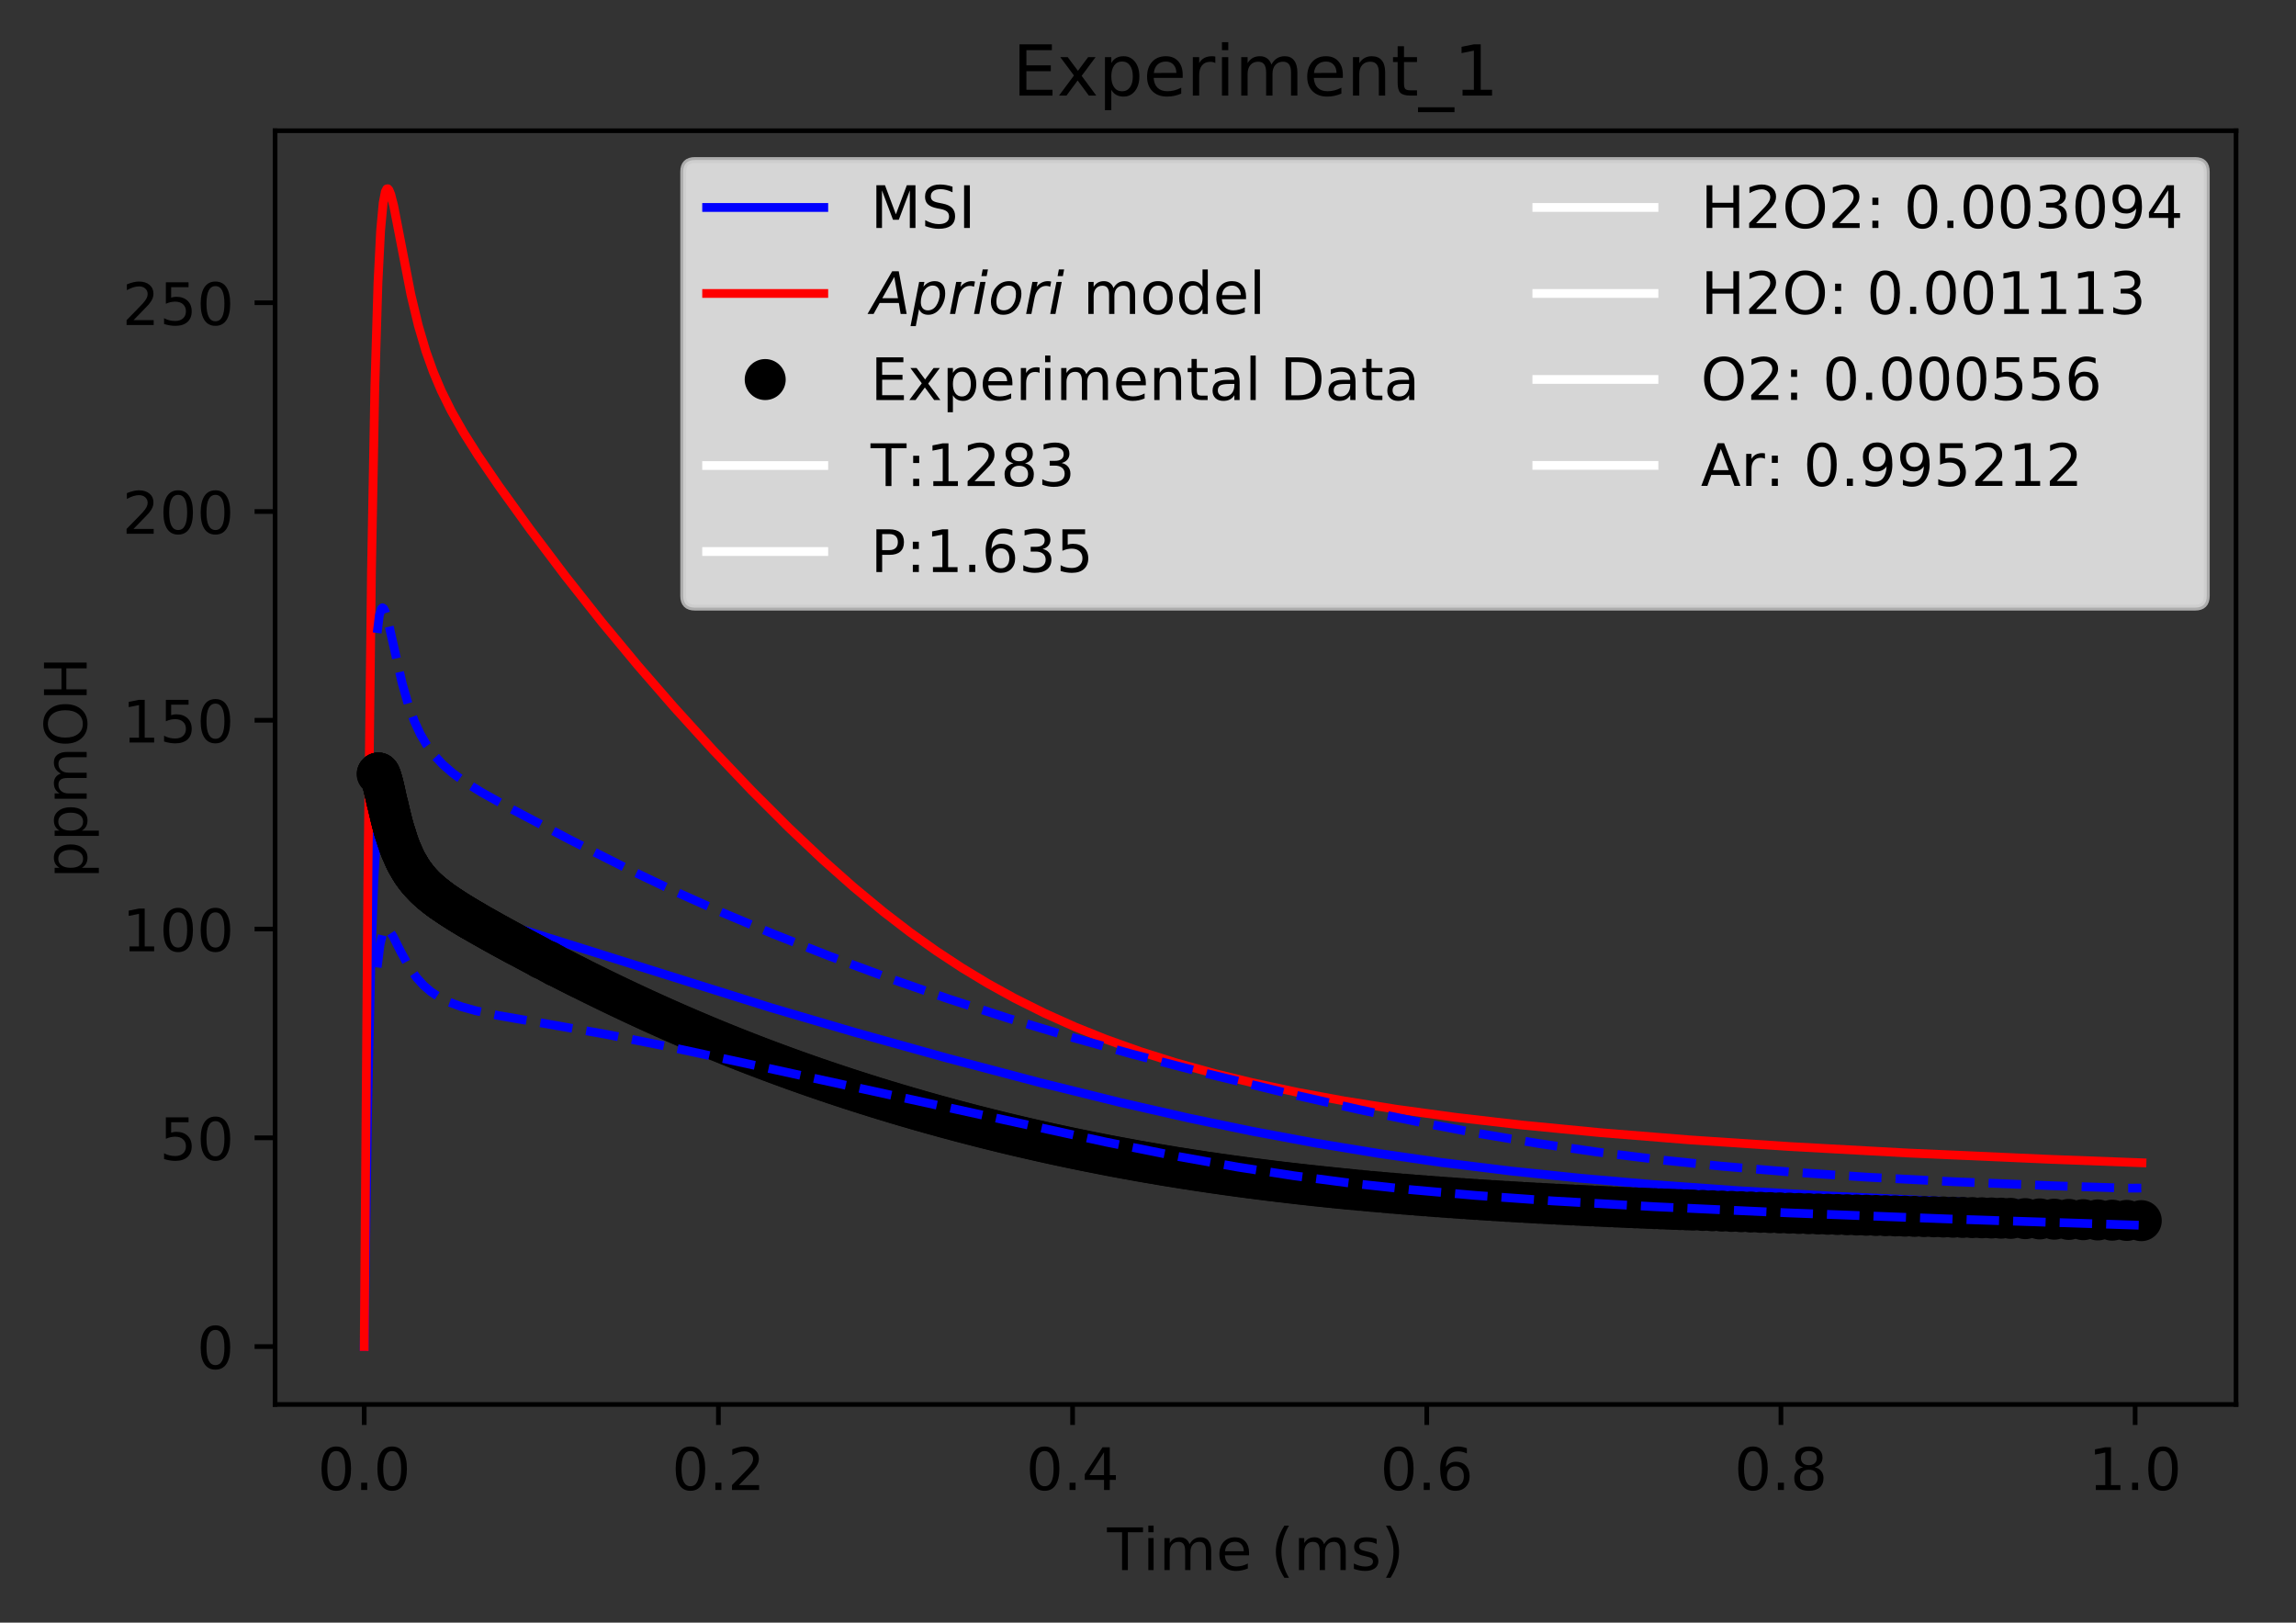 <?xml version="1.0" encoding="utf-8" standalone="no"?>
<!DOCTYPE svg PUBLIC "-//W3C//DTD SVG 1.1//EN"
  "http://www.w3.org/Graphics/SVG/1.1/DTD/svg11.dtd">
<!-- Created with matplotlib (http://matplotlib.org/) -->
<svg height="277pt" version="1.1" viewBox="0 0 392 277" width="392pt" xmlns="http://www.w3.org/2000/svg" xmlns:xlink="http://www.w3.org/1999/xlink">
 <rect x="0" y="0" width="392" height="277" fill="#333333" stroke="none"/>
 <defs>
  <style type="text/css">
*{stroke-linecap:butt;stroke-linejoin:round;}
  </style>
 </defs>
 <g id="figure_1">
  <g id="patch_1">
   <path d="M 0 277.314 
L 392.466 277.314 
L 392.466 0 
L 0 0 
z
" style="fill:none;"/>
  </g>
  <g id="axes_1">
   <g id="patch_2">
    <path d="M 46.966 239.758 
L 381.766 239.758 
L 381.766 22.318 
L 46.966 22.318 
z
" style="fill:none;"/>
   </g>
   <g id="matplotlib.axis_1">
    <g id="xtick_1">
     <g id="line2d_1">
      <defs>
       <path d="M 0 0 
L 0 3.5 
" id="me9d04ba583" style="stroke:#000000;stroke-width:0.8;"/>
      </defs>
      <g>
       <use style="stroke:#000000;stroke-width:0.8;" x="62.184" xlink:href="#me9d04ba583" y="239.758"/>
      </g>
     </g>
     <g id="text_1">
      <!-- 0.0 -->
      <defs>
       <path d="M 31.781 66.406 
Q 24.172 66.406 20.328 58.906 
Q 16.5 51.422 16.5 36.375 
Q 16.5 21.391 20.328 13.891 
Q 24.172 6.391 31.781 6.391 
Q 39.453 6.391 43.281 13.891 
Q 47.125 21.391 47.125 36.375 
Q 47.125 51.422 43.281 58.906 
Q 39.453 66.406 31.781 66.406 
z
M 31.781 74.219 
Q 44.047 74.219 50.516 64.516 
Q 56.984 54.828 56.984 36.375 
Q 56.984 17.969 50.516 8.266 
Q 44.047 -1.422 31.781 -1.422 
Q 19.531 -1.422 13.062 8.266 
Q 6.594 17.969 6.594 36.375 
Q 6.594 54.828 13.062 64.516 
Q 19.531 74.219 31.781 74.219 
z
" id="DejaVuSans-30"/>
       <path d="M 10.688 12.406 
L 21 12.406 
L 21 0 
L 10.688 0 
z
" id="DejaVuSans-2e"/>
      </defs>
      <g transform="translate(54.232 254.357)scale(0.1 -0.1)">
       <use xlink:href="#DejaVuSans-30"/>
       <use x="63.623" xlink:href="#DejaVuSans-2e"/>
       <use x="95.41" xlink:href="#DejaVuSans-30"/>
      </g>
     </g>
    </g>
    <g id="xtick_2">
     <g id="line2d_2">
      <g>
       <use style="stroke:#000000;stroke-width:0.8;" x="122.654" xlink:href="#me9d04ba583" y="239.758"/>
      </g>
     </g>
     <g id="text_2">
      <!-- 0.2 -->
      <defs>
       <path d="M 19.188 8.297 
L 53.609 8.297 
L 53.609 0 
L 7.328 0 
L 7.328 8.297 
Q 12.938 14.109 22.625 23.891 
Q 32.328 33.688 34.812 36.531 
Q 39.547 41.844 41.422 45.531 
Q 43.312 49.219 43.312 52.781 
Q 43.312 58.594 39.234 62.25 
Q 35.156 65.922 28.609 65.922 
Q 23.969 65.922 18.812 64.312 
Q 13.672 62.703 7.812 59.422 
L 7.812 69.391 
Q 13.766 71.781 18.938 73 
Q 24.125 74.219 28.422 74.219 
Q 39.75 74.219 46.484 68.547 
Q 53.219 62.891 53.219 53.422 
Q 53.219 48.922 51.531 44.891 
Q 49.859 40.875 45.406 35.406 
Q 44.188 33.984 37.641 27.219 
Q 31.109 20.453 19.188 8.297 
z
" id="DejaVuSans-32"/>
      </defs>
      <g transform="translate(114.702 254.357)scale(0.1 -0.1)">
       <use xlink:href="#DejaVuSans-30"/>
       <use x="63.623" xlink:href="#DejaVuSans-2e"/>
       <use x="95.41" xlink:href="#DejaVuSans-32"/>
      </g>
     </g>
    </g>
    <g id="xtick_3">
     <g id="line2d_3">
      <g>
       <use style="stroke:#000000;stroke-width:0.8;" x="183.124" xlink:href="#me9d04ba583" y="239.758"/>
      </g>
     </g>
     <g id="text_3">
      <!-- 0.4 -->
      <defs>
       <path d="M 37.797 64.312 
L 12.891 25.391 
L 37.797 25.391 
z
M 35.203 72.906 
L 47.609 72.906 
L 47.609 25.391 
L 58.016 25.391 
L 58.016 17.188 
L 47.609 17.188 
L 47.609 0 
L 37.797 0 
L 37.797 17.188 
L 4.891 17.188 
L 4.891 26.703 
z
" id="DejaVuSans-34"/>
      </defs>
      <g transform="translate(175.172 254.357)scale(0.1 -0.1)">
       <use xlink:href="#DejaVuSans-30"/>
       <use x="63.623" xlink:href="#DejaVuSans-2e"/>
       <use x="95.41" xlink:href="#DejaVuSans-34"/>
      </g>
     </g>
    </g>
    <g id="xtick_4">
     <g id="line2d_4">
      <g>
       <use style="stroke:#000000;stroke-width:0.8;" x="243.594" xlink:href="#me9d04ba583" y="239.758"/>
      </g>
     </g>
     <g id="text_4">
      <!-- 0.6 -->
      <defs>
       <path d="M 33.016 40.375 
Q 26.375 40.375 22.484 35.828 
Q 18.609 31.297 18.609 23.391 
Q 18.609 15.531 22.484 10.953 
Q 26.375 6.391 33.016 6.391 
Q 39.656 6.391 43.531 10.953 
Q 47.406 15.531 47.406 23.391 
Q 47.406 31.297 43.531 35.828 
Q 39.656 40.375 33.016 40.375 
z
M 52.594 71.297 
L 52.594 62.312 
Q 48.875 64.062 45.094 64.984 
Q 41.312 65.922 37.594 65.922 
Q 27.828 65.922 22.672 59.328 
Q 17.531 52.734 16.797 39.406 
Q 19.672 43.656 24.016 45.922 
Q 28.375 48.188 33.594 48.188 
Q 44.578 48.188 50.953 41.516 
Q 57.328 34.859 57.328 23.391 
Q 57.328 12.156 50.688 5.359 
Q 44.047 -1.422 33.016 -1.422 
Q 20.359 -1.422 13.672 8.266 
Q 6.984 17.969 6.984 36.375 
Q 6.984 53.656 15.188 63.938 
Q 23.391 74.219 37.203 74.219 
Q 40.922 74.219 44.703 73.484 
Q 48.484 72.75 52.594 71.297 
z
" id="DejaVuSans-36"/>
      </defs>
      <g transform="translate(235.642 254.357)scale(0.1 -0.1)">
       <use xlink:href="#DejaVuSans-30"/>
       <use x="63.623" xlink:href="#DejaVuSans-2e"/>
       <use x="95.41" xlink:href="#DejaVuSans-36"/>
      </g>
     </g>
    </g>
    <g id="xtick_5">
     <g id="line2d_5">
      <g>
       <use style="stroke:#000000;stroke-width:0.8;" x="304.064" xlink:href="#me9d04ba583" y="239.758"/>
      </g>
     </g>
     <g id="text_5">
      <!-- 0.8 -->
      <defs>
       <path d="M 31.781 34.625 
Q 24.75 34.625 20.719 30.859 
Q 16.703 27.094 16.703 20.516 
Q 16.703 13.922 20.719 10.156 
Q 24.75 6.391 31.781 6.391 
Q 38.812 6.391 42.859 10.172 
Q 46.922 13.969 46.922 20.516 
Q 46.922 27.094 42.891 30.859 
Q 38.875 34.625 31.781 34.625 
z
M 21.922 38.812 
Q 15.578 40.375 12.031 44.719 
Q 8.5 49.078 8.5 55.328 
Q 8.5 64.062 14.719 69.141 
Q 20.953 74.219 31.781 74.219 
Q 42.672 74.219 48.875 69.141 
Q 55.078 64.062 55.078 55.328 
Q 55.078 49.078 51.531 44.719 
Q 48 40.375 41.703 38.812 
Q 48.828 37.156 52.797 32.312 
Q 56.781 27.484 56.781 20.516 
Q 56.781 9.906 50.312 4.234 
Q 43.844 -1.422 31.781 -1.422 
Q 19.734 -1.422 13.25 4.234 
Q 6.781 9.906 6.781 20.516 
Q 6.781 27.484 10.781 32.312 
Q 14.797 37.156 21.922 38.812 
z
M 18.312 54.391 
Q 18.312 48.734 21.844 45.562 
Q 25.391 42.391 31.781 42.391 
Q 38.141 42.391 41.719 45.562 
Q 45.312 48.734 45.312 54.391 
Q 45.312 60.062 41.719 63.234 
Q 38.141 66.406 31.781 66.406 
Q 25.391 66.406 21.844 63.234 
Q 18.312 60.062 18.312 54.391 
z
" id="DejaVuSans-38"/>
      </defs>
      <g transform="translate(296.112 254.357)scale(0.1 -0.1)">
       <use xlink:href="#DejaVuSans-30"/>
       <use x="63.623" xlink:href="#DejaVuSans-2e"/>
       <use x="95.41" xlink:href="#DejaVuSans-38"/>
      </g>
     </g>
    </g>
    <g id="xtick_6">
     <g id="line2d_6">
      <g>
       <use style="stroke:#000000;stroke-width:0.8;" x="364.534" xlink:href="#me9d04ba583" y="239.758"/>
      </g>
     </g>
     <g id="text_6">
      <!-- 1.0 -->
      <defs>
       <path d="M 12.406 8.297 
L 28.516 8.297 
L 28.516 63.922 
L 10.984 60.406 
L 10.984 69.391 
L 28.422 72.906 
L 38.281 72.906 
L 38.281 8.297 
L 54.391 8.297 
L 54.391 0 
L 12.406 0 
z
" id="DejaVuSans-31"/>
      </defs>
      <g transform="translate(356.582 254.357)scale(0.1 -0.1)">
       <use xlink:href="#DejaVuSans-31"/>
       <use x="63.623" xlink:href="#DejaVuSans-2e"/>
       <use x="95.41" xlink:href="#DejaVuSans-30"/>
      </g>
     </g>
    </g>
    <g id="text_7">
     <!-- Time (ms) -->
     <defs>
      <path d="M -0.297 72.906 
L 61.375 72.906 
L 61.375 64.594 
L 35.5 64.594 
L 35.5 0 
L 25.594 0 
L 25.594 64.594 
L -0.297 64.594 
z
" id="DejaVuSans-54"/>
      <path d="M 9.422 54.688 
L 18.406 54.688 
L 18.406 0 
L 9.422 0 
z
M 9.422 75.984 
L 18.406 75.984 
L 18.406 64.594 
L 9.422 64.594 
z
" id="DejaVuSans-69"/>
      <path d="M 52 44.188 
Q 55.375 50.25 60.062 53.125 
Q 64.75 56 71.094 56 
Q 79.641 56 84.281 50.016 
Q 88.922 44.047 88.922 33.016 
L 88.922 0 
L 79.891 0 
L 79.891 32.719 
Q 79.891 40.578 77.094 44.375 
Q 74.312 48.188 68.609 48.188 
Q 61.625 48.188 57.562 43.547 
Q 53.516 38.922 53.516 30.906 
L 53.516 0 
L 44.484 0 
L 44.484 32.719 
Q 44.484 40.625 41.703 44.406 
Q 38.922 48.188 33.109 48.188 
Q 26.219 48.188 22.156 43.531 
Q 18.109 38.875 18.109 30.906 
L 18.109 0 
L 9.078 0 
L 9.078 54.688 
L 18.109 54.688 
L 18.109 46.188 
Q 21.188 51.219 25.484 53.609 
Q 29.781 56 35.688 56 
Q 41.656 56 45.828 52.969 
Q 50 49.953 52 44.188 
z
" id="DejaVuSans-6d"/>
      <path d="M 56.203 29.594 
L 56.203 25.203 
L 14.891 25.203 
Q 15.484 15.922 20.484 11.062 
Q 25.484 6.203 34.422 6.203 
Q 39.594 6.203 44.453 7.469 
Q 49.312 8.734 54.109 11.281 
L 54.109 2.781 
Q 49.266 0.734 44.188 -0.344 
Q 39.109 -1.422 33.891 -1.422 
Q 20.797 -1.422 13.156 6.188 
Q 5.516 13.812 5.516 26.812 
Q 5.516 40.234 12.766 48.109 
Q 20.016 56 32.328 56 
Q 43.359 56 49.781 48.891 
Q 56.203 41.797 56.203 29.594 
z
M 47.219 32.234 
Q 47.125 39.594 43.094 43.984 
Q 39.062 48.391 32.422 48.391 
Q 24.906 48.391 20.391 44.141 
Q 15.875 39.891 15.188 32.172 
z
" id="DejaVuSans-65"/>
      <path id="DejaVuSans-20"/>
      <path d="M 31 75.875 
Q 24.469 64.656 21.281 53.656 
Q 18.109 42.672 18.109 31.391 
Q 18.109 20.125 21.312 9.062 
Q 24.516 -2 31 -13.188 
L 23.188 -13.188 
Q 15.875 -1.703 12.234 9.375 
Q 8.594 20.453 8.594 31.391 
Q 8.594 42.281 12.203 53.312 
Q 15.828 64.359 23.188 75.875 
z
" id="DejaVuSans-28"/>
      <path d="M 44.281 53.078 
L 44.281 44.578 
Q 40.484 46.531 36.375 47.5 
Q 32.281 48.484 27.875 48.484 
Q 21.188 48.484 17.844 46.438 
Q 14.5 44.391 14.5 40.281 
Q 14.5 37.156 16.891 35.375 
Q 19.281 33.594 26.516 31.984 
L 29.594 31.297 
Q 39.156 29.25 43.188 25.516 
Q 47.219 21.781 47.219 15.094 
Q 47.219 7.469 41.188 3.016 
Q 35.156 -1.422 24.609 -1.422 
Q 20.219 -1.422 15.453 -0.562 
Q 10.688 0.297 5.422 2 
L 5.422 11.281 
Q 10.406 8.688 15.234 7.391 
Q 20.062 6.109 24.812 6.109 
Q 31.156 6.109 34.562 8.281 
Q 37.984 10.453 37.984 14.406 
Q 37.984 18.062 35.516 20.016 
Q 33.062 21.969 24.703 23.781 
L 21.578 24.516 
Q 13.234 26.266 9.516 29.906 
Q 5.812 33.547 5.812 39.891 
Q 5.812 47.609 11.281 51.797 
Q 16.75 56 26.812 56 
Q 31.781 56 36.172 55.266 
Q 40.578 54.547 44.281 53.078 
z
" id="DejaVuSans-73"/>
      <path d="M 8.016 75.875 
L 15.828 75.875 
Q 23.141 64.359 26.781 53.312 
Q 30.422 42.281 30.422 31.391 
Q 30.422 20.453 26.781 9.375 
Q 23.141 -1.703 15.828 -13.188 
L 8.016 -13.188 
Q 14.5 -2 17.703 9.062 
Q 20.906 20.125 20.906 31.391 
Q 20.906 42.672 17.703 53.656 
Q 14.5 64.656 8.016 75.875 
z
" id="DejaVuSans-29"/>
     </defs>
     <g transform="translate(189.012 268.035)scale(0.1 -0.1)">
      <use xlink:href="#DejaVuSans-54"/>
      <use x="61.037" xlink:href="#DejaVuSans-69"/>
      <use x="88.82" xlink:href="#DejaVuSans-6d"/>
      <use x="186.232" xlink:href="#DejaVuSans-65"/>
      <use x="247.756" xlink:href="#DejaVuSans-20"/>
      <use x="279.543" xlink:href="#DejaVuSans-28"/>
      <use x="318.557" xlink:href="#DejaVuSans-6d"/>
      <use x="415.969" xlink:href="#DejaVuSans-73"/>
      <use x="468.068" xlink:href="#DejaVuSans-29"/>
     </g>
    </g>
   </g>
   <g id="matplotlib.axis_2">
    <g id="ytick_1">
     <g id="line2d_7">
      <defs>
       <path d="M 0 0 
L -3.5 0 
" id="m08019362a8" style="stroke:#000000;stroke-width:0.8;"/>
      </defs>
      <g>
       <use style="stroke:#000000;stroke-width:0.8;" x="46.966" xlink:href="#m08019362a8" y="229.874"/>
      </g>
     </g>
     <g id="text_8">
      <!-- 0 -->
      <g transform="translate(33.603 233.674)scale(0.1 -0.1)">
       <use xlink:href="#DejaVuSans-30"/>
      </g>
     </g>
    </g>
    <g id="ytick_2">
     <g id="line2d_8">
      <g>
       <use style="stroke:#000000;stroke-width:0.8;" x="46.966" xlink:href="#m08019362a8" y="194.236"/>
      </g>
     </g>
     <g id="text_9">
      <!-- 50 -->
      <defs>
       <path d="M 10.797 72.906 
L 49.516 72.906 
L 49.516 64.594 
L 19.828 64.594 
L 19.828 46.734 
Q 21.969 47.469 24.109 47.828 
Q 26.266 48.188 28.422 48.188 
Q 40.625 48.188 47.75 41.5 
Q 54.891 34.812 54.891 23.391 
Q 54.891 11.625 47.562 5.094 
Q 40.234 -1.422 26.906 -1.422 
Q 22.312 -1.422 17.547 -0.641 
Q 12.797 0.141 7.719 1.703 
L 7.719 11.625 
Q 12.109 9.234 16.797 8.062 
Q 21.484 6.891 26.703 6.891 
Q 35.156 6.891 40.078 11.328 
Q 45.016 15.766 45.016 23.391 
Q 45.016 31 40.078 35.438 
Q 35.156 39.891 26.703 39.891 
Q 22.75 39.891 18.812 39.016 
Q 14.891 38.141 10.797 36.281 
z
" id="DejaVuSans-35"/>
      </defs>
      <g transform="translate(27.241 198.035)scale(0.1 -0.1)">
       <use xlink:href="#DejaVuSans-35"/>
       <use x="63.623" xlink:href="#DejaVuSans-30"/>
      </g>
     </g>
    </g>
    <g id="ytick_3">
     <g id="line2d_9">
      <g>
       <use style="stroke:#000000;stroke-width:0.8;" x="46.966" xlink:href="#m08019362a8" y="158.598"/>
      </g>
     </g>
     <g id="text_10">
      <!-- 100 -->
      <g transform="translate(20.878 162.397)scale(0.1 -0.1)">
       <use xlink:href="#DejaVuSans-31"/>
       <use x="63.623" xlink:href="#DejaVuSans-30"/>
       <use x="127.246" xlink:href="#DejaVuSans-30"/>
      </g>
     </g>
    </g>
    <g id="ytick_4">
     <g id="line2d_10">
      <g>
       <use style="stroke:#000000;stroke-width:0.8;" x="46.966" xlink:href="#m08019362a8" y="122.96"/>
      </g>
     </g>
     <g id="text_11">
      <!-- 150 -->
      <g transform="translate(20.878 126.759)scale(0.1 -0.1)">
       <use xlink:href="#DejaVuSans-31"/>
       <use x="63.623" xlink:href="#DejaVuSans-35"/>
       <use x="127.246" xlink:href="#DejaVuSans-30"/>
      </g>
     </g>
    </g>
    <g id="ytick_5">
     <g id="line2d_11">
      <g>
       <use style="stroke:#000000;stroke-width:0.8;" x="46.966" xlink:href="#m08019362a8" y="87.322"/>
      </g>
     </g>
     <g id="text_12">
      <!-- 200 -->
      <g transform="translate(20.878 91.121)scale(0.1 -0.1)">
       <use xlink:href="#DejaVuSans-32"/>
       <use x="63.623" xlink:href="#DejaVuSans-30"/>
       <use x="127.246" xlink:href="#DejaVuSans-30"/>
      </g>
     </g>
    </g>
    <g id="ytick_6">
     <g id="line2d_12">
      <g>
       <use style="stroke:#000000;stroke-width:0.8;" x="46.966" xlink:href="#m08019362a8" y="51.683"/>
      </g>
     </g>
     <g id="text_13">
      <!-- 250 -->
      <g transform="translate(20.878 55.483)scale(0.1 -0.1)">
       <use xlink:href="#DejaVuSans-32"/>
       <use x="63.623" xlink:href="#DejaVuSans-35"/>
       <use x="127.246" xlink:href="#DejaVuSans-30"/>
      </g>
     </g>
    </g>
    <g id="text_14">
     <!-- ppmOH -->
     <defs>
      <path d="M 18.109 8.203 
L 18.109 -20.797 
L 9.078 -20.797 
L 9.078 54.688 
L 18.109 54.688 
L 18.109 46.391 
Q 20.953 51.266 25.266 53.625 
Q 29.594 56 35.594 56 
Q 45.562 56 51.781 48.094 
Q 58.016 40.188 58.016 27.297 
Q 58.016 14.406 51.781 6.484 
Q 45.562 -1.422 35.594 -1.422 
Q 29.594 -1.422 25.266 0.953 
Q 20.953 3.328 18.109 8.203 
z
M 48.688 27.297 
Q 48.688 37.203 44.609 42.844 
Q 40.531 48.484 33.406 48.484 
Q 26.266 48.484 22.188 42.844 
Q 18.109 37.203 18.109 27.297 
Q 18.109 17.391 22.188 11.75 
Q 26.266 6.109 33.406 6.109 
Q 40.531 6.109 44.609 11.75 
Q 48.688 17.391 48.688 27.297 
z
" id="DejaVuSans-70"/>
      <path d="M 39.406 66.219 
Q 28.656 66.219 22.328 58.203 
Q 16.016 50.203 16.016 36.375 
Q 16.016 22.609 22.328 14.594 
Q 28.656 6.594 39.406 6.594 
Q 50.141 6.594 56.422 14.594 
Q 62.703 22.609 62.703 36.375 
Q 62.703 50.203 56.422 58.203 
Q 50.141 66.219 39.406 66.219 
z
M 39.406 74.219 
Q 54.734 74.219 63.906 63.938 
Q 73.094 53.656 73.094 36.375 
Q 73.094 19.141 63.906 8.859 
Q 54.734 -1.422 39.406 -1.422 
Q 24.031 -1.422 14.812 8.828 
Q 5.609 19.094 5.609 36.375 
Q 5.609 53.656 14.812 63.938 
Q 24.031 74.219 39.406 74.219 
z
" id="DejaVuSans-4f"/>
      <path d="M 9.812 72.906 
L 19.672 72.906 
L 19.672 43.016 
L 55.516 43.016 
L 55.516 72.906 
L 65.375 72.906 
L 65.375 0 
L 55.516 0 
L 55.516 34.719 
L 19.672 34.719 
L 19.672 0 
L 9.812 0 
z
" id="DejaVuSans-48"/>
     </defs>
     <g transform="translate(14.798 149.953)rotate(-90)scale(0.1 -0.1)">
      <use xlink:href="#DejaVuSans-70"/>
      <use x="63.477" xlink:href="#DejaVuSans-70"/>
      <use x="126.953" xlink:href="#DejaVuSans-6d"/>
      <use x="224.365" xlink:href="#DejaVuSans-4f"/>
      <use x="303.076" xlink:href="#DejaVuSans-48"/>
     </g>
    </g>
   </g>
   <g id="line2d_13">
    <path clip-path="url(#p51cead65dd)" d="M 62.184 229.874 
L 62.753 189.904 
L 63.311 164.694 
L 63.82 150.351 
L 64.314 142.054 
L 64.758 137.901 
L 65.155 136.034 
L 65.456 135.444 
L 65.681 135.345 
L 65.907 135.471 
L 66.283 136.048 
L 66.885 137.545 
L 69.861 145.794 
L 70.992 147.996 
L 72.124 149.716 
L 73.316 151.135 
L 74.679 152.404 
L 76.135 153.471 
L 77.971 154.539 
L 80.331 155.634 
L 83.479 156.834 
L 88.857 158.608 
L 131.631 172.031 
L 146.028 176.26 
L 161.746 180.644 
L 177.464 184.794 
L 191.217 188.193 
L 203.005 190.88 
L 213.811 193.125 
L 224.617 195.139 
L 235.423 196.918 
L 246.229 198.467 
L 258.018 199.915 
L 269.806 201.139 
L 282.11 202.212 
L 296.895 203.272 
L 313.159 204.211 
L 332.379 205.089 
L 355.377 205.906 
L 366.547 206.236 
L 366.547 206.236 
" style="fill:none;stroke:#0000ff;stroke-linecap:square;stroke-width:1.5;"/>
   </g>
   <g id="line2d_14">
    <path clip-path="url(#p51cead65dd)" d="M 62.184 229.874 
L 62.803 150.576 
L 63.419 97.688 
L 63.995 66.165 
L 64.53 48.287 
L 64.982 39.36 
L 65.416 34.634 
L 65.787 32.717 
L 66.035 32.246 
L 66.221 32.221 
L 66.407 32.428 
L 66.716 33.177 
L 67.212 35.109 
L 68.083 39.58 
L 70.155 50.296 
L 71.427 55.591 
L 72.703 59.918 
L 73.979 63.49 
L 75.329 66.68 
L 77.037 70.134 
L 79.111 73.786 
L 81.632 77.777 
L 85.165 82.956 
L 90.515 90.371 
L 96.551 98.363 
L 102.733 106.179 
L 108.916 113.628 
L 115.098 120.74 
L 121.693 127.993 
L 128.287 134.921 
L 134.676 141.305 
L 140.474 146.78 
L 145.679 151.397 
L 150.884 155.705 
L 155.345 159.134 
L 159.806 162.314 
L 164.267 165.247 
L 168.728 167.939 
L 173.189 170.4 
L 178.394 172.998 
L 183.598 175.328 
L 188.803 177.415 
L 194.751 179.536 
L 200.699 181.41 
L 207.391 183.265 
L 213.718 184.807 
L 221.579 186.481 
L 229.439 187.932 
L 238.423 189.365 
L 248.529 190.745 
L 259.77 192.048 
L 273.26 193.361 
L 288.436 194.587 
L 305.394 195.719 
L 325.757 196.834 
L 350.148 197.917 
L 365.7 198.501 
L 365.7 198.501 
" style="fill:none;stroke:#ff0000;stroke-linecap:square;stroke-width:1.5;"/>
   </g>
   <g id="line2d_15">
    <defs>
     <path d="M 0 3 
C 0.796 3 1.559 2.684 2.121 2.121 
C 2.684 1.559 3 0.796 3 0 
C 3 -0.796 2.684 -1.559 2.121 -2.121 
C 1.559 -2.684 0.796 -3 0 -3 
C -0.796 -3 -1.559 -2.684 -2.121 -2.121 
C -2.684 -1.559 -3 -0.796 -3 0 
C -3 0.796 -2.684 1.559 -2.121 2.121 
C -1.559 2.684 -0.796 3 0 3 
z
" id="mae47c6c527" style="stroke:#000000;"/>
    </defs>
    <g clip-path="url(#p51cead65dd)">
     <use style="stroke:#000000;" x="64.397" xlink:href="#mae47c6c527" y="132.162"/>
     <use style="stroke:#000000;" x="64.436" xlink:href="#mae47c6c527" y="132.084"/>
     <use style="stroke:#000000;" x="64.479" xlink:href="#mae47c6c527" y="132.026"/>
     <use style="stroke:#000000;" x="64.521" xlink:href="#mae47c6c527" y="131.987"/>
     <use style="stroke:#000000;" x="64.56" xlink:href="#mae47c6c527" y="131.966"/>
     <use style="stroke:#000000;" x="64.603" xlink:href="#mae47c6c527" y="131.961"/>
     <use style="stroke:#000000;" x="64.645" xlink:href="#mae47c6c527" y="131.971"/>
     <use style="stroke:#000000;" x="64.684" xlink:href="#mae47c6c527" y="131.995"/>
     <use style="stroke:#000000;" x="64.727" xlink:href="#mae47c6c527" y="132.033"/>
     <use style="stroke:#000000;" x="64.769" xlink:href="#mae47c6c527" y="132.084"/>
     <use style="stroke:#000000;" x="64.808" xlink:href="#mae47c6c527" y="132.146"/>
     <use style="stroke:#000000;" x="64.851" xlink:href="#mae47c6c527" y="132.219"/>
     <use style="stroke:#000000;" x="64.89" xlink:href="#mae47c6c527" y="132.303"/>
     <use style="stroke:#000000;" x="64.932" xlink:href="#mae47c6c527" y="132.396"/>
     <use style="stroke:#000000;" x="64.974" xlink:href="#mae47c6c527" y="132.498"/>
     <use style="stroke:#000000;" x="65.014" xlink:href="#mae47c6c527" y="132.608"/>
     <use style="stroke:#000000;" x="65.056" xlink:href="#mae47c6c527" y="132.725"/>
     <use style="stroke:#000000;" x="65.098" xlink:href="#mae47c6c527" y="132.85"/>
     <use style="stroke:#000000;" x="65.138" xlink:href="#mae47c6c527" y="132.981"/>
     <use style="stroke:#000000;" x="65.18" xlink:href="#mae47c6c527" y="133.118"/>
     <use style="stroke:#000000;" x="65.207" xlink:href="#mae47c6c527" y="133.26"/>
     <use style="stroke:#000000;" x="65.268" xlink:href="#mae47c6c527" y="133.408"/>
     <use style="stroke:#000000;" x="65.298" xlink:href="#mae47c6c527" y="133.559"/>
     <use style="stroke:#000000;" x="65.358" xlink:href="#mae47c6c527" y="133.715"/>
     <use style="stroke:#000000;" x="65.389" xlink:href="#mae47c6c527" y="133.874"/>
     <use style="stroke:#000000;" x="65.419" xlink:href="#mae47c6c527" y="134.037"/>
     <use style="stroke:#000000;" x="65.479" xlink:href="#mae47c6c527" y="134.203"/>
     <use style="stroke:#000000;" x="65.51" xlink:href="#mae47c6c527" y="134.371"/>
     <use style="stroke:#000000;" x="65.54" xlink:href="#mae47c6c527" y="134.542"/>
     <use style="stroke:#000000;" x="65.6" xlink:href="#mae47c6c527" y="134.715"/>
     <use style="stroke:#000000;" x="65.631" xlink:href="#mae47c6c527" y="134.89"/>
     <use style="stroke:#000000;" x="65.661" xlink:href="#mae47c6c527" y="135.066"/>
     <use style="stroke:#000000;" x="65.721" xlink:href="#mae47c6c527" y="135.244"/>
     <use style="stroke:#000000;" x="65.752" xlink:href="#mae47c6c527" y="135.422"/>
     <use style="stroke:#000000;" x="65.812" xlink:href="#mae47c6c527" y="135.692"/>
     <use style="stroke:#000000;" x="65.872" xlink:href="#mae47c6c527" y="135.963"/>
     <use style="stroke:#000000;" x="65.933" xlink:href="#mae47c6c527" y="136.235"/>
     <use style="stroke:#000000;" x="65.993" xlink:href="#mae47c6c527" y="136.507"/>
     <use style="stroke:#000000;" x="66.054" xlink:href="#mae47c6c527" y="136.778"/>
     <use style="stroke:#000000;" x="66.114" xlink:href="#mae47c6c527" y="137.049"/>
     <use style="stroke:#000000;" x="66.205" xlink:href="#mae47c6c527" y="137.318"/>
     <use style="stroke:#000000;" x="66.266" xlink:href="#mae47c6c527" y="137.586"/>
     <use style="stroke:#000000;" x="66.326" xlink:href="#mae47c6c527" y="137.853"/>
     <use style="stroke:#000000;" x="66.386" xlink:href="#mae47c6c527" y="138.117"/>
     <use style="stroke:#000000;" x="66.447" xlink:href="#mae47c6c527" y="138.378"/>
     <use style="stroke:#000000;" x="66.507" xlink:href="#mae47c6c527" y="138.637"/>
     <use style="stroke:#000000;" x="66.568" xlink:href="#mae47c6c527" y="138.894"/>
     <use style="stroke:#000000;" x="66.628" xlink:href="#mae47c6c527" y="139.147"/>
     <use style="stroke:#000000;" x="66.689" xlink:href="#mae47c6c527" y="139.398"/>
     <use style="stroke:#000000;" x="66.749" xlink:href="#mae47c6c527" y="139.644"/>
     <use style="stroke:#000000;" x="66.81" xlink:href="#mae47c6c527" y="139.888"/>
     <use style="stroke:#000000;" x="66.87" xlink:href="#mae47c6c527" y="140.129"/>
     <use style="stroke:#000000;" x="66.931" xlink:href="#mae47c6c527" y="140.366"/>
     <use style="stroke:#000000;" x="66.991" xlink:href="#mae47c6c527" y="140.599"/>
     <use style="stroke:#000000;" x="67.052" xlink:href="#mae47c6c527" y="140.83"/>
     <use style="stroke:#000000;" x="67.112" xlink:href="#mae47c6c527" y="141.056"/>
     <use style="stroke:#000000;" x="67.173" xlink:href="#mae47c6c527" y="141.279"/>
     <use style="stroke:#000000;" x="67.233" xlink:href="#mae47c6c527" y="141.498"/>
     <use style="stroke:#000000;" x="67.294" xlink:href="#mae47c6c527" y="141.714"/>
     <use style="stroke:#000000;" x="67.354" xlink:href="#mae47c6c527" y="141.926"/>
     <use style="stroke:#000000;" x="67.445" xlink:href="#mae47c6c527" y="142.135"/>
     <use style="stroke:#000000;" x="67.505" xlink:href="#mae47c6c527" y="142.34"/>
     <use style="stroke:#000000;" x="67.566" xlink:href="#mae47c6c527" y="142.542"/>
     <use style="stroke:#000000;" x="67.626" xlink:href="#mae47c6c527" y="142.739"/>
     <use style="stroke:#000000;" x="67.687" xlink:href="#mae47c6c527" y="142.934"/>
     <use style="stroke:#000000;" x="67.747" xlink:href="#mae47c6c527" y="143.125"/>
     <use style="stroke:#000000;" x="67.838" xlink:href="#mae47c6c527" y="143.408"/>
     <use style="stroke:#000000;" x="67.928" xlink:href="#mae47c6c527" y="143.682"/>
     <use style="stroke:#000000;" x="68.019" xlink:href="#mae47c6c527" y="143.949"/>
     <use style="stroke:#000000;" x="68.11" xlink:href="#mae47c6c527" y="144.209"/>
     <use style="stroke:#000000;" x="68.201" xlink:href="#mae47c6c527" y="144.462"/>
     <use style="stroke:#000000;" x="68.291" xlink:href="#mae47c6c527" y="144.708"/>
     <use style="stroke:#000000;" x="68.382" xlink:href="#mae47c6c527" y="144.948"/>
     <use style="stroke:#000000;" x="68.473" xlink:href="#mae47c6c527" y="145.182"/>
     <use style="stroke:#000000;" x="68.594" xlink:href="#mae47c6c527" y="145.409"/>
     <use style="stroke:#000000;" x="68.684" xlink:href="#mae47c6c527" y="145.63"/>
     <use style="stroke:#000000;" x="68.775" xlink:href="#mae47c6c527" y="145.845"/>
     <use style="stroke:#000000;" x="68.866" xlink:href="#mae47c6c527" y="146.055"/>
     <use style="stroke:#000000;" x="68.956" xlink:href="#mae47c6c527" y="146.259"/>
     <use style="stroke:#000000;" x="69.047" xlink:href="#mae47c6c527" y="146.458"/>
     <use style="stroke:#000000;" x="69.138" xlink:href="#mae47c6c527" y="146.652"/>
     <use style="stroke:#000000;" x="69.229" xlink:href="#mae47c6c527" y="146.841"/>
     <use style="stroke:#000000;" x="69.319" xlink:href="#mae47c6c527" y="147.026"/>
     <use style="stroke:#000000;" x="69.41" xlink:href="#mae47c6c527" y="147.205"/>
     <use style="stroke:#000000;" x="69.501" xlink:href="#mae47c6c527" y="147.38"/>
     <use style="stroke:#000000;" x="69.622" xlink:href="#mae47c6c527" y="147.551"/>
     <use style="stroke:#000000;" x="69.712" xlink:href="#mae47c6c527" y="147.718"/>
     <use style="stroke:#000000;" x="69.803" xlink:href="#mae47c6c527" y="147.881"/>
     <use style="stroke:#000000;" x="69.894" xlink:href="#mae47c6c527" y="148.04"/>
     <use style="stroke:#000000;" x="69.984" xlink:href="#mae47c6c527" y="148.195"/>
     <use style="stroke:#000000;" x="70.075" xlink:href="#mae47c6c527" y="148.346"/>
     <use style="stroke:#000000;" x="70.166" xlink:href="#mae47c6c527" y="148.495"/>
     <use style="stroke:#000000;" x="70.257" xlink:href="#mae47c6c527" y="148.64"/>
     <use style="stroke:#000000;" x="70.347" xlink:href="#mae47c6c527" y="148.782"/>
     <use style="stroke:#000000;" x="70.438" xlink:href="#mae47c6c527" y="148.92"/>
     <use style="stroke:#000000;" x="70.529" xlink:href="#mae47c6c527" y="149.056"/>
     <use style="stroke:#000000;" x="70.619" xlink:href="#mae47c6c527" y="149.189"/>
     <use style="stroke:#000000;" x="70.74" xlink:href="#mae47c6c527" y="149.319"/>
     <use style="stroke:#000000;" x="70.831" xlink:href="#mae47c6c527" y="149.447"/>
     <use style="stroke:#000000;" x="70.922" xlink:href="#mae47c6c527" y="149.572"/>
     <use style="stroke:#000000;" x="71.012" xlink:href="#mae47c6c527" y="149.694"/>
     <use style="stroke:#000000;" x="71.103" xlink:href="#mae47c6c527" y="149.814"/>
     <use style="stroke:#000000;" x="71.194" xlink:href="#mae47c6c527" y="149.932"/>
     <use style="stroke:#000000;" x="71.285" xlink:href="#mae47c6c527" y="150.047"/>
     <use style="stroke:#000000;" x="71.375" xlink:href="#mae47c6c527" y="150.16"/>
     <use style="stroke:#000000;" x="71.466" xlink:href="#mae47c6c527" y="150.272"/>
     <use style="stroke:#000000;" x="71.617" xlink:href="#mae47c6c527" y="150.436"/>
     <use style="stroke:#000000;" x="71.768" xlink:href="#mae47c6c527" y="150.596"/>
     <use style="stroke:#000000;" x="71.889" xlink:href="#mae47c6c527" y="150.751"/>
     <use style="stroke:#000000;" x="72.04" xlink:href="#mae47c6c527" y="150.903"/>
     <use style="stroke:#000000;" x="72.192" xlink:href="#mae47c6c527" y="151.051"/>
     <use style="stroke:#000000;" x="72.313" xlink:href="#mae47c6c527" y="151.196"/>
     <use style="stroke:#000000;" x="72.464" xlink:href="#mae47c6c527" y="151.338"/>
     <use style="stroke:#000000;" x="72.585" xlink:href="#mae47c6c527" y="151.476"/>
     <use style="stroke:#000000;" x="72.736" xlink:href="#mae47c6c527" y="151.612"/>
     <use style="stroke:#000000;" x="72.887" xlink:href="#mae47c6c527" y="151.745"/>
     <use style="stroke:#000000;" x="73.008" xlink:href="#mae47c6c527" y="151.875"/>
     <use style="stroke:#000000;" x="73.159" xlink:href="#mae47c6c527" y="152.003"/>
     <use style="stroke:#000000;" x="73.31" xlink:href="#mae47c6c527" y="152.128"/>
     <use style="stroke:#000000;" x="73.431" xlink:href="#mae47c6c527" y="152.251"/>
     <use style="stroke:#000000;" x="73.582" xlink:href="#mae47c6c527" y="152.372"/>
     <use style="stroke:#000000;" x="73.734" xlink:href="#mae47c6c527" y="152.491"/>
     <use style="stroke:#000000;" x="73.855" xlink:href="#mae47c6c527" y="152.609"/>
     <use style="stroke:#000000;" x="74.006" xlink:href="#mae47c6c527" y="152.723"/>
     <use style="stroke:#000000;" x="74.157" xlink:href="#mae47c6c527" y="152.838"/>
     <use style="stroke:#000000;" x="74.278" xlink:href="#mae47c6c527" y="152.949"/>
     <use style="stroke:#000000;" x="74.429" xlink:href="#mae47c6c527" y="153.06"/>
     <use style="stroke:#000000;" x="74.58" xlink:href="#mae47c6c527" y="153.168"/>
     <use style="stroke:#000000;" x="74.701" xlink:href="#mae47c6c527" y="153.276"/>
     <use style="stroke:#000000;" x="74.852" xlink:href="#mae47c6c527" y="153.382"/>
     <use style="stroke:#000000;" x="75.003" xlink:href="#mae47c6c527" y="153.487"/>
     <use style="stroke:#000000;" x="75.124" xlink:href="#mae47c6c527" y="153.591"/>
     <use style="stroke:#000000;" x="75.276" xlink:href="#mae47c6c527" y="153.694"/>
     <use style="stroke:#000000;" x="75.397" xlink:href="#mae47c6c527" y="153.795"/>
     <use style="stroke:#000000;" x="75.608" xlink:href="#mae47c6c527" y="153.947"/>
     <use style="stroke:#000000;" x="75.85" xlink:href="#mae47c6c527" y="154.096"/>
     <use style="stroke:#000000;" x="76.062" xlink:href="#mae47c6c527" y="154.244"/>
     <use style="stroke:#000000;" x="76.273" xlink:href="#mae47c6c527" y="154.389"/>
     <use style="stroke:#000000;" x="76.485" xlink:href="#mae47c6c527" y="154.532"/>
     <use style="stroke:#000000;" x="76.697" xlink:href="#mae47c6c527" y="154.675"/>
     <use style="stroke:#000000;" x="76.908" xlink:href="#mae47c6c527" y="154.815"/>
     <use style="stroke:#000000;" x="77.12" xlink:href="#mae47c6c527" y="154.954"/>
     <use style="stroke:#000000;" x="77.332" xlink:href="#mae47c6c527" y="155.092"/>
     <use style="stroke:#000000;" x="77.543" xlink:href="#mae47c6c527" y="155.228"/>
     <use style="stroke:#000000;" x="77.755" xlink:href="#mae47c6c527" y="155.364"/>
     <use style="stroke:#000000;" x="77.966" xlink:href="#mae47c6c527" y="155.498"/>
     <use style="stroke:#000000;" x="78.178" xlink:href="#mae47c6c527" y="155.631"/>
     <use style="stroke:#000000;" x="78.39" xlink:href="#mae47c6c527" y="155.763"/>
     <use style="stroke:#000000;" x="78.601" xlink:href="#mae47c6c527" y="155.894"/>
     <use style="stroke:#000000;" x="78.813" xlink:href="#mae47c6c527" y="156.024"/>
     <use style="stroke:#000000;" x="79.025" xlink:href="#mae47c6c527" y="156.153"/>
     <use style="stroke:#000000;" x="79.236" xlink:href="#mae47c6c527" y="156.282"/>
     <use style="stroke:#000000;" x="79.448" xlink:href="#mae47c6c527" y="156.41"/>
     <use style="stroke:#000000;" x="79.66" xlink:href="#mae47c6c527" y="156.537"/>
     <use style="stroke:#000000;" x="79.871" xlink:href="#mae47c6c527" y="156.664"/>
     <use style="stroke:#000000;" x="80.083" xlink:href="#mae47c6c527" y="156.79"/>
     <use style="stroke:#000000;" x="80.295" xlink:href="#mae47c6c527" y="156.916"/>
     <use style="stroke:#000000;" x="80.506" xlink:href="#mae47c6c527" y="157.041"/>
     <use style="stroke:#000000;" x="80.748" xlink:href="#mae47c6c527" y="157.165"/>
     <use style="stroke:#000000;" x="80.96" xlink:href="#mae47c6c527" y="157.289"/>
     <use style="stroke:#000000;" x="81.262" xlink:href="#mae47c6c527" y="157.475"/>
     <use style="stroke:#000000;" x="81.595" xlink:href="#mae47c6c527" y="157.661"/>
     <use style="stroke:#000000;" x="81.897" xlink:href="#mae47c6c527" y="157.845"/>
     <use style="stroke:#000000;" x="82.23" xlink:href="#mae47c6c527" y="158.029"/>
     <use style="stroke:#000000;" x="82.562" xlink:href="#mae47c6c527" y="158.211"/>
     <use style="stroke:#000000;" x="82.865" xlink:href="#mae47c6c527" y="158.393"/>
     <use style="stroke:#000000;" x="83.197" xlink:href="#mae47c6c527" y="158.574"/>
     <use style="stroke:#000000;" x="83.53" xlink:href="#mae47c6c527" y="158.755"/>
     <use style="stroke:#000000;" x="83.832" xlink:href="#mae47c6c527" y="158.935"/>
     <use style="stroke:#000000;" x="84.165" xlink:href="#mae47c6c527" y="159.114"/>
     <use style="stroke:#000000;" x="84.467" xlink:href="#mae47c6c527" y="159.293"/>
     <use style="stroke:#000000;" x="84.8" xlink:href="#mae47c6c527" y="159.471"/>
     <use style="stroke:#000000;" x="85.132" xlink:href="#mae47c6c527" y="159.649"/>
     <use style="stroke:#000000;" x="85.435" xlink:href="#mae47c6c527" y="159.826"/>
     <use style="stroke:#000000;" x="85.767" xlink:href="#mae47c6c527" y="160.003"/>
     <use style="stroke:#000000;" x="86.1" xlink:href="#mae47c6c527" y="160.179"/>
     <use style="stroke:#000000;" x="86.402" xlink:href="#mae47c6c527" y="160.355"/>
     <use style="stroke:#000000;" x="86.735" xlink:href="#mae47c6c527" y="160.53"/>
     <use style="stroke:#000000;" x="87.067" xlink:href="#mae47c6c527" y="160.705"/>
     <use style="stroke:#000000;" x="87.37" xlink:href="#mae47c6c527" y="160.88"/>
     <use style="stroke:#000000;" x="87.702" xlink:href="#mae47c6c527" y="161.054"/>
     <use style="stroke:#000000;" x="88.005" xlink:href="#mae47c6c527" y="161.228"/>
     <use style="stroke:#000000;" x="88.337" xlink:href="#mae47c6c527" y="161.401"/>
     <use style="stroke:#000000;" x="88.67" xlink:href="#mae47c6c527" y="161.574"/>
     <use style="stroke:#000000;" x="89.153" xlink:href="#mae47c6c527" y="161.834"/>
     <use style="stroke:#000000;" x="89.637" xlink:href="#mae47c6c527" y="162.093"/>
     <use style="stroke:#000000;" x="90.121" xlink:href="#mae47c6c527" y="162.352"/>
     <use style="stroke:#000000;" x="90.605" xlink:href="#mae47c6c527" y="162.609"/>
     <use style="stroke:#000000;" x="91.088" xlink:href="#mae47c6c527" y="162.866"/>
     <use style="stroke:#000000;" x="91.572" xlink:href="#mae47c6c527" y="163.122"/>
     <use style="stroke:#000000;" x="92.056" xlink:href="#mae47c6c527" y="163.377"/>
     <use style="stroke:#000000;" x="92.419" xlink:href="#mae47c6c527" y="163.631"/>
     <use style="stroke:#000000;" x="93.024" xlink:href="#mae47c6c527" y="163.884"/>
     <use style="stroke:#000000;" x="93.628" xlink:href="#mae47c6c527" y="164.137"/>
     <use style="stroke:#000000;" x="93.931" xlink:href="#mae47c6c527" y="164.389"/>
     <use style="stroke:#000000;" x="94.535" xlink:href="#mae47c6c527" y="164.64"/>
     <use style="stroke:#000000;" x="94.838" xlink:href="#mae47c6c527" y="164.89"/>
     <use style="stroke:#000000;" x="95.439" xlink:href="#mae47c6c527" y="165.139"/>
     <use style="stroke:#000000;" x="95.923" xlink:href="#mae47c6c527" y="165.388"/>
     <use style="stroke:#000000;" x="96.408" xlink:href="#mae47c6c527" y="165.636"/>
     <use style="stroke:#000000;" x="96.892" xlink:href="#mae47c6c527" y="165.882"/>
     <use style="stroke:#000000;" x="97.376" xlink:href="#mae47c6c527" y="166.128"/>
     <use style="stroke:#000000;" x="97.861" xlink:href="#mae47c6c527" y="166.374"/>
     <use style="stroke:#000000;" x="98.345" xlink:href="#mae47c6c527" y="166.618"/>
     <use style="stroke:#000000;" x="98.829" xlink:href="#mae47c6c527" y="166.862"/>
     <use style="stroke:#000000;" x="99.313" xlink:href="#mae47c6c527" y="167.104"/>
     <use style="stroke:#000000;" x="100.041" xlink:href="#mae47c6c527" y="167.468"/>
     <use style="stroke:#000000;" x="100.769" xlink:href="#mae47c6c527" y="167.829"/>
     <use style="stroke:#000000;" x="101.497" xlink:href="#mae47c6c527" y="168.188"/>
     <use style="stroke:#000000;" x="102.225" xlink:href="#mae47c6c527" y="168.545"/>
     <use style="stroke:#000000;" x="102.953" xlink:href="#mae47c6c527" y="168.901"/>
     <use style="stroke:#000000;" x="103.68" xlink:href="#mae47c6c527" y="169.254"/>
     <use style="stroke:#000000;" x="104.409" xlink:href="#mae47c6c527" y="169.605"/>
     <use style="stroke:#000000;" x="105.136" xlink:href="#mae47c6c527" y="169.955"/>
     <use style="stroke:#000000;" x="105.864" xlink:href="#mae47c6c527" y="170.302"/>
     <use style="stroke:#000000;" x="106.592" xlink:href="#mae47c6c527" y="170.647"/>
     <use style="stroke:#000000;" x="107.32" xlink:href="#mae47c6c527" y="170.99"/>
     <use style="stroke:#000000;" x="108.048" xlink:href="#mae47c6c527" y="171.332"/>
     <use style="stroke:#000000;" x="108.776" xlink:href="#mae47c6c527" y="171.671"/>
     <use style="stroke:#000000;" x="109.503" xlink:href="#mae47c6c527" y="172.007"/>
     <use style="stroke:#000000;" x="110.231" xlink:href="#mae47c6c527" y="172.342"/>
     <use style="stroke:#000000;" x="110.959" xlink:href="#mae47c6c527" y="172.675"/>
     <use style="stroke:#000000;" x="111.687" xlink:href="#mae47c6c527" y="173.006"/>
     <use style="stroke:#000000;" x="112.415" xlink:href="#mae47c6c527" y="173.334"/>
     <use style="stroke:#000000;" x="113.143" xlink:href="#mae47c6c527" y="173.66"/>
     <use style="stroke:#000000;" x="113.871" xlink:href="#mae47c6c527" y="173.985"/>
     <use style="stroke:#000000;" x="114.599" xlink:href="#mae47c6c527" y="174.307"/>
     <use style="stroke:#000000;" x="115.326" xlink:href="#mae47c6c527" y="174.627"/>
     <use style="stroke:#000000;" x="116.054" xlink:href="#mae47c6c527" y="174.945"/>
     <use style="stroke:#000000;" x="116.782" xlink:href="#mae47c6c527" y="175.26"/>
     <use style="stroke:#000000;" x="117.51" xlink:href="#mae47c6c527" y="175.574"/>
     <use style="stroke:#000000;" x="118.238" xlink:href="#mae47c6c527" y="175.886"/>
     <use style="stroke:#000000;" x="118.966" xlink:href="#mae47c6c527" y="176.195"/>
     <use style="stroke:#000000;" x="119.694" xlink:href="#mae47c6c527" y="176.502"/>
     <use style="stroke:#000000;" x="120.422" xlink:href="#mae47c6c527" y="176.807"/>
     <use style="stroke:#000000;" x="121.149" xlink:href="#mae47c6c527" y="177.11"/>
     <use style="stroke:#000000;" x="121.877" xlink:href="#mae47c6c527" y="177.411"/>
     <use style="stroke:#000000;" x="122.605" xlink:href="#mae47c6c527" y="177.71"/>
     <use style="stroke:#000000;" x="123.333" xlink:href="#mae47c6c527" y="178.006"/>
     <use style="stroke:#000000;" x="124.061" xlink:href="#mae47c6c527" y="178.301"/>
     <use style="stroke:#000000;" x="124.789" xlink:href="#mae47c6c527" y="178.593"/>
     <use style="stroke:#000000;" x="125.517" xlink:href="#mae47c6c527" y="178.884"/>
     <use style="stroke:#000000;" x="126.245" xlink:href="#mae47c6c527" y="179.172"/>
     <use style="stroke:#000000;" x="126.972" xlink:href="#mae47c6c527" y="179.458"/>
     <use style="stroke:#000000;" x="127.7" xlink:href="#mae47c6c527" y="179.742"/>
     <use style="stroke:#000000;" x="128.428" xlink:href="#mae47c6c527" y="180.024"/>
     <use style="stroke:#000000;" x="129.156" xlink:href="#mae47c6c527" y="180.304"/>
     <use style="stroke:#000000;" x="129.884" xlink:href="#mae47c6c527" y="180.582"/>
     <use style="stroke:#000000;" x="130.612" xlink:href="#mae47c6c527" y="180.858"/>
     <use style="stroke:#000000;" x="131.339" xlink:href="#mae47c6c527" y="181.132"/>
     <use style="stroke:#000000;" x="132.068" xlink:href="#mae47c6c527" y="181.404"/>
     <use style="stroke:#000000;" x="132.795" xlink:href="#mae47c6c527" y="181.673"/>
     <use style="stroke:#000000;" x="133.523" xlink:href="#mae47c6c527" y="181.941"/>
     <use style="stroke:#000000;" x="134.251" xlink:href="#mae47c6c527" y="182.207"/>
     <use style="stroke:#000000;" x="134.979" xlink:href="#mae47c6c527" y="182.471"/>
     <use style="stroke:#000000;" x="135.707" xlink:href="#mae47c6c527" y="182.733"/>
     <use style="stroke:#000000;" x="136.435" xlink:href="#mae47c6c527" y="182.993"/>
     <use style="stroke:#000000;" x="137.162" xlink:href="#mae47c6c527" y="183.251"/>
     <use style="stroke:#000000;" x="137.89" xlink:href="#mae47c6c527" y="183.507"/>
     <use style="stroke:#000000;" x="138.618" xlink:href="#mae47c6c527" y="183.761"/>
     <use style="stroke:#000000;" x="139.346" xlink:href="#mae47c6c527" y="184.013"/>
     <use style="stroke:#000000;" x="140.074" xlink:href="#mae47c6c527" y="184.263"/>
     <use style="stroke:#000000;" x="140.802" xlink:href="#mae47c6c527" y="184.512"/>
     <use style="stroke:#000000;" x="141.53" xlink:href="#mae47c6c527" y="184.759"/>
     <use style="stroke:#000000;" x="142.258" xlink:href="#mae47c6c527" y="185.003"/>
     <use style="stroke:#000000;" x="142.985" xlink:href="#mae47c6c527" y="185.246"/>
     <use style="stroke:#000000;" x="143.713" xlink:href="#mae47c6c527" y="185.487"/>
     <use style="stroke:#000000;" x="144.441" xlink:href="#mae47c6c527" y="185.726"/>
     <use style="stroke:#000000;" x="145.169" xlink:href="#mae47c6c527" y="185.964"/>
     <use style="stroke:#000000;" x="145.897" xlink:href="#mae47c6c527" y="186.199"/>
     <use style="stroke:#000000;" x="146.625" xlink:href="#mae47c6c527" y="186.433"/>
     <use style="stroke:#000000;" x="147.353" xlink:href="#mae47c6c527" y="186.665"/>
     <use style="stroke:#000000;" x="148.081" xlink:href="#mae47c6c527" y="186.895"/>
     <use style="stroke:#000000;" x="148.808" xlink:href="#mae47c6c527" y="187.123"/>
     <use style="stroke:#000000;" x="149.536" xlink:href="#mae47c6c527" y="187.35"/>
     <use style="stroke:#000000;" x="150.264" xlink:href="#mae47c6c527" y="187.575"/>
     <use style="stroke:#000000;" x="150.992" xlink:href="#mae47c6c527" y="187.798"/>
     <use style="stroke:#000000;" x="151.72" xlink:href="#mae47c6c527" y="188.019"/>
     <use style="stroke:#000000;" x="152.448" xlink:href="#mae47c6c527" y="188.239"/>
     <use style="stroke:#000000;" x="153.176" xlink:href="#mae47c6c527" y="188.457"/>
     <use style="stroke:#000000;" x="153.904" xlink:href="#mae47c6c527" y="188.673"/>
     <use style="stroke:#000000;" x="154.631" xlink:href="#mae47c6c527" y="188.887"/>
     <use style="stroke:#000000;" x="155.359" xlink:href="#mae47c6c527" y="189.1"/>
     <use style="stroke:#000000;" x="156.087" xlink:href="#mae47c6c527" y="189.311"/>
     <use style="stroke:#000000;" x="156.815" xlink:href="#mae47c6c527" y="189.521"/>
     <use style="stroke:#000000;" x="157.543" xlink:href="#mae47c6c527" y="189.729"/>
     <use style="stroke:#000000;" x="158.271" xlink:href="#mae47c6c527" y="189.935"/>
     <use style="stroke:#000000;" x="158.999" xlink:href="#mae47c6c527" y="190.139"/>
     <use style="stroke:#000000;" x="159.727" xlink:href="#mae47c6c527" y="190.342"/>
     <use style="stroke:#000000;" x="160.454" xlink:href="#mae47c6c527" y="190.543"/>
     <use style="stroke:#000000;" x="161.182" xlink:href="#mae47c6c527" y="190.743"/>
     <use style="stroke:#000000;" x="161.91" xlink:href="#mae47c6c527" y="190.941"/>
     <use style="stroke:#000000;" x="162.638" xlink:href="#mae47c6c527" y="191.137"/>
     <use style="stroke:#000000;" x="163.366" xlink:href="#mae47c6c527" y="191.332"/>
     <use style="stroke:#000000;" x="164.094" xlink:href="#mae47c6c527" y="191.525"/>
     <use style="stroke:#000000;" x="164.822" xlink:href="#mae47c6c527" y="191.716"/>
     <use style="stroke:#000000;" x="165.549" xlink:href="#mae47c6c527" y="191.906"/>
     <use style="stroke:#000000;" x="166.277" xlink:href="#mae47c6c527" y="192.095"/>
     <use style="stroke:#000000;" x="167.005" xlink:href="#mae47c6c527" y="192.281"/>
     <use style="stroke:#000000;" x="167.733" xlink:href="#mae47c6c527" y="192.466"/>
     <use style="stroke:#000000;" x="168.461" xlink:href="#mae47c6c527" y="192.65"/>
     <use style="stroke:#000000;" x="169.189" xlink:href="#mae47c6c527" y="192.832"/>
     <use style="stroke:#000000;" x="169.917" xlink:href="#mae47c6c527" y="193.012"/>
     <use style="stroke:#000000;" x="170.645" xlink:href="#mae47c6c527" y="193.191"/>
     <use style="stroke:#000000;" x="171.372" xlink:href="#mae47c6c527" y="193.368"/>
     <use style="stroke:#000000;" x="172.1" xlink:href="#mae47c6c527" y="193.544"/>
     <use style="stroke:#000000;" x="172.828" xlink:href="#mae47c6c527" y="193.718"/>
     <use style="stroke:#000000;" x="173.556" xlink:href="#mae47c6c527" y="193.891"/>
     <use style="stroke:#000000;" x="174.284" xlink:href="#mae47c6c527" y="194.062"/>
     <use style="stroke:#000000;" x="175.012" xlink:href="#mae47c6c527" y="194.231"/>
     <use style="stroke:#000000;" x="175.74" xlink:href="#mae47c6c527" y="194.399"/>
     <use style="stroke:#000000;" x="176.468" xlink:href="#mae47c6c527" y="194.566"/>
     <use style="stroke:#000000;" x="177.195" xlink:href="#mae47c6c527" y="194.73"/>
     <use style="stroke:#000000;" x="177.923" xlink:href="#mae47c6c527" y="194.894"/>
     <use style="stroke:#000000;" x="178.651" xlink:href="#mae47c6c527" y="195.056"/>
     <use style="stroke:#000000;" x="179.379" xlink:href="#mae47c6c527" y="195.216"/>
     <use style="stroke:#000000;" x="180.107" xlink:href="#mae47c6c527" y="195.375"/>
     <use style="stroke:#000000;" x="180.835" xlink:href="#mae47c6c527" y="195.532"/>
     <use style="stroke:#000000;" x="181.563" xlink:href="#mae47c6c527" y="195.688"/>
     <use style="stroke:#000000;" x="182.291" xlink:href="#mae47c6c527" y="195.842"/>
     <use style="stroke:#000000;" x="183.018" xlink:href="#mae47c6c527" y="195.995"/>
     <use style="stroke:#000000;" x="183.746" xlink:href="#mae47c6c527" y="196.146"/>
     <use style="stroke:#000000;" x="184.474" xlink:href="#mae47c6c527" y="196.296"/>
     <use style="stroke:#000000;" x="185.202" xlink:href="#mae47c6c527" y="196.444"/>
     <use style="stroke:#000000;" x="185.93" xlink:href="#mae47c6c527" y="196.591"/>
     <use style="stroke:#000000;" x="186.658" xlink:href="#mae47c6c527" y="196.736"/>
     <use style="stroke:#000000;" x="187.386" xlink:href="#mae47c6c527" y="196.88"/>
     <use style="stroke:#000000;" x="188.114" xlink:href="#mae47c6c527" y="197.022"/>
     <use style="stroke:#000000;" x="188.841" xlink:href="#mae47c6c527" y="197.163"/>
     <use style="stroke:#000000;" x="189.569" xlink:href="#mae47c6c527" y="197.303"/>
     <use style="stroke:#000000;" x="190.297" xlink:href="#mae47c6c527" y="197.441"/>
     <use style="stroke:#000000;" x="191.025" xlink:href="#mae47c6c527" y="197.577"/>
     <use style="stroke:#000000;" x="191.753" xlink:href="#mae47c6c527" y="197.712"/>
     <use style="stroke:#000000;" x="192.481" xlink:href="#mae47c6c527" y="197.846"/>
     <use style="stroke:#000000;" x="193.208" xlink:href="#mae47c6c527" y="197.978"/>
     <use style="stroke:#000000;" x="193.937" xlink:href="#mae47c6c527" y="198.109"/>
     <use style="stroke:#000000;" x="194.664" xlink:href="#mae47c6c527" y="198.238"/>
     <use style="stroke:#000000;" x="195.392" xlink:href="#mae47c6c527" y="198.366"/>
     <use style="stroke:#000000;" x="196.12" xlink:href="#mae47c6c527" y="198.493"/>
     <use style="stroke:#000000;" x="196.848" xlink:href="#mae47c6c527" y="198.618"/>
     <use style="stroke:#000000;" x="197.576" xlink:href="#mae47c6c527" y="198.742"/>
     <use style="stroke:#000000;" x="198.304" xlink:href="#mae47c6c527" y="198.864"/>
     <use style="stroke:#000000;" x="199.031" xlink:href="#mae47c6c527" y="198.986"/>
     <use style="stroke:#000000;" x="199.76" xlink:href="#mae47c6c527" y="199.105"/>
     <use style="stroke:#000000;" x="200.487" xlink:href="#mae47c6c527" y="199.224"/>
     <use style="stroke:#000000;" x="201.215" xlink:href="#mae47c6c527" y="199.341"/>
     <use style="stroke:#000000;" x="201.943" xlink:href="#mae47c6c527" y="199.456"/>
     <use style="stroke:#000000;" x="202.671" xlink:href="#mae47c6c527" y="199.57"/>
     <use style="stroke:#000000;" x="203.399" xlink:href="#mae47c6c527" y="199.683"/>
     <use style="stroke:#000000;" x="204.127" xlink:href="#mae47c6c527" y="199.795"/>
     <use style="stroke:#000000;" x="204.854" xlink:href="#mae47c6c527" y="199.905"/>
     <use style="stroke:#000000;" x="205.582" xlink:href="#mae47c6c527" y="200.015"/>
     <use style="stroke:#000000;" x="206.31" xlink:href="#mae47c6c527" y="200.122"/>
     <use style="stroke:#000000;" x="207.038" xlink:href="#mae47c6c527" y="200.229"/>
     <use style="stroke:#000000;" x="207.766" xlink:href="#mae47c6c527" y="200.334"/>
     <use style="stroke:#000000;" x="208.494" xlink:href="#mae47c6c527" y="200.438"/>
     <use style="stroke:#000000;" x="209.222" xlink:href="#mae47c6c527" y="200.541"/>
     <use style="stroke:#000000;" x="209.95" xlink:href="#mae47c6c527" y="200.642"/>
     <use style="stroke:#000000;" x="210.677" xlink:href="#mae47c6c527" y="200.742"/>
     <use style="stroke:#000000;" x="211.405" xlink:href="#mae47c6c527" y="200.841"/>
     <use style="stroke:#000000;" x="212.133" xlink:href="#mae47c6c527" y="200.939"/>
     <use style="stroke:#000000;" x="212.861" xlink:href="#mae47c6c527" y="201.036"/>
     <use style="stroke:#000000;" x="213.589" xlink:href="#mae47c6c527" y="201.131"/>
     <use style="stroke:#000000;" x="214.317" xlink:href="#mae47c6c527" y="201.225"/>
     <use style="stroke:#000000;" x="215.045" xlink:href="#mae47c6c527" y="201.318"/>
     <use style="stroke:#000000;" x="215.773" xlink:href="#mae47c6c527" y="201.41"/>
     <use style="stroke:#000000;" x="216.5" xlink:href="#mae47c6c527" y="201.501"/>
     <use style="stroke:#000000;" x="217.228" xlink:href="#mae47c6c527" y="201.591"/>
     <use style="stroke:#000000;" x="217.956" xlink:href="#mae47c6c527" y="201.679"/>
     <use style="stroke:#000000;" x="218.684" xlink:href="#mae47c6c527" y="201.766"/>
     <use style="stroke:#000000;" x="219.412" xlink:href="#mae47c6c527" y="201.853"/>
     <use style="stroke:#000000;" x="220.14" xlink:href="#mae47c6c527" y="201.938"/>
     <use style="stroke:#000000;" x="220.868" xlink:href="#mae47c6c527" y="202.022"/>
     <use style="stroke:#000000;" x="221.596" xlink:href="#mae47c6c527" y="202.105"/>
     <use style="stroke:#000000;" x="222.323" xlink:href="#mae47c6c527" y="202.187"/>
     <use style="stroke:#000000;" x="223.051" xlink:href="#mae47c6c527" y="202.268"/>
     <use style="stroke:#000000;" x="223.779" xlink:href="#mae47c6c527" y="202.348"/>
     <use style="stroke:#000000;" x="224.507" xlink:href="#mae47c6c527" y="202.427"/>
     <use style="stroke:#000000;" x="225.235" xlink:href="#mae47c6c527" y="202.505"/>
     <use style="stroke:#000000;" x="225.963" xlink:href="#mae47c6c527" y="202.581"/>
     <use style="stroke:#000000;" x="226.691" xlink:href="#mae47c6c527" y="202.657"/>
     <use style="stroke:#000000;" x="227.419" xlink:href="#mae47c6c527" y="202.732"/>
     <use style="stroke:#000000;" x="228.146" xlink:href="#mae47c6c527" y="202.806"/>
     <use style="stroke:#000000;" x="228.874" xlink:href="#mae47c6c527" y="202.879"/>
     <use style="stroke:#000000;" x="229.602" xlink:href="#mae47c6c527" y="202.951"/>
     <use style="stroke:#000000;" x="230.33" xlink:href="#mae47c6c527" y="203.022"/>
     <use style="stroke:#000000;" x="231.058" xlink:href="#mae47c6c527" y="203.092"/>
     <use style="stroke:#000000;" x="232.152" xlink:href="#mae47c6c527" y="203.196"/>
     <use style="stroke:#000000;" x="233.246" xlink:href="#mae47c6c527" y="203.298"/>
     <use style="stroke:#000000;" x="234.34" xlink:href="#mae47c6c527" y="203.397"/>
     <use style="stroke:#000000;" x="235.434" xlink:href="#mae47c6c527" y="203.495"/>
     <use style="stroke:#000000;" x="236.529" xlink:href="#mae47c6c527" y="203.591"/>
     <use style="stroke:#000000;" x="237.623" xlink:href="#mae47c6c527" y="203.685"/>
     <use style="stroke:#000000;" x="238.717" xlink:href="#mae47c6c527" y="203.777"/>
     <use style="stroke:#000000;" x="239.811" xlink:href="#mae47c6c527" y="203.867"/>
     <use style="stroke:#000000;" x="240.905" xlink:href="#mae47c6c527" y="203.956"/>
     <use style="stroke:#000000;" x="241.999" xlink:href="#mae47c6c527" y="204.043"/>
     <use style="stroke:#000000;" x="243.094" xlink:href="#mae47c6c527" y="204.128"/>
     <use style="stroke:#000000;" x="244.187" xlink:href="#mae47c6c527" y="204.212"/>
     <use style="stroke:#000000;" x="245.282" xlink:href="#mae47c6c527" y="204.293"/>
     <use style="stroke:#000000;" x="246.376" xlink:href="#mae47c6c527" y="204.374"/>
     <use style="stroke:#000000;" x="247.47" xlink:href="#mae47c6c527" y="204.452"/>
     <use style="stroke:#000000;" x="248.564" xlink:href="#mae47c6c527" y="204.53"/>
     <use style="stroke:#000000;" x="249.658" xlink:href="#mae47c6c527" y="204.605"/>
     <use style="stroke:#000000;" x="250.752" xlink:href="#mae47c6c527" y="204.68"/>
     <use style="stroke:#000000;" x="251.847" xlink:href="#mae47c6c527" y="204.753"/>
     <use style="stroke:#000000;" x="252.941" xlink:href="#mae47c6c527" y="204.824"/>
     <use style="stroke:#000000;" x="254.035" xlink:href="#mae47c6c527" y="204.894"/>
     <use style="stroke:#000000;" x="255.129" xlink:href="#mae47c6c527" y="204.963"/>
     <use style="stroke:#000000;" x="256.223" xlink:href="#mae47c6c527" y="205.03"/>
     <use style="stroke:#000000;" x="257.317" xlink:href="#mae47c6c527" y="205.097"/>
     <use style="stroke:#000000;" x="258.412" xlink:href="#mae47c6c527" y="205.162"/>
     <use style="stroke:#000000;" x="259.506" xlink:href="#mae47c6c527" y="205.225"/>
     <use style="stroke:#000000;" x="260.6" xlink:href="#mae47c6c527" y="205.288"/>
     <use style="stroke:#000000;" x="261.694" xlink:href="#mae47c6c527" y="205.349"/>
     <use style="stroke:#000000;" x="262.788" xlink:href="#mae47c6c527" y="205.409"/>
     <use style="stroke:#000000;" x="263.882" xlink:href="#mae47c6c527" y="205.469"/>
     <use style="stroke:#000000;" x="264.976" xlink:href="#mae47c6c527" y="205.527"/>
     <use style="stroke:#000000;" x="266.071" xlink:href="#mae47c6c527" y="205.584"/>
     <use style="stroke:#000000;" x="267.165" xlink:href="#mae47c6c527" y="205.64"/>
     <use style="stroke:#000000;" x="268.259" xlink:href="#mae47c6c527" y="205.694"/>
     <use style="stroke:#000000;" x="269.353" xlink:href="#mae47c6c527" y="205.748"/>
     <use style="stroke:#000000;" x="270.447" xlink:href="#mae47c6c527" y="205.801"/>
     <use style="stroke:#000000;" x="271.541" xlink:href="#mae47c6c527" y="205.853"/>
     <use style="stroke:#000000;" x="272.636" xlink:href="#mae47c6c527" y="205.905"/>
     <use style="stroke:#000000;" x="273.729" xlink:href="#mae47c6c527" y="205.955"/>
     <use style="stroke:#000000;" x="274.824" xlink:href="#mae47c6c527" y="206.004"/>
     <use style="stroke:#000000;" x="275.918" xlink:href="#mae47c6c527" y="206.053"/>
     <use style="stroke:#000000;" x="277.012" xlink:href="#mae47c6c527" y="206.1"/>
     <use style="stroke:#000000;" x="278.106" xlink:href="#mae47c6c527" y="206.147"/>
     <use style="stroke:#000000;" x="279.2" xlink:href="#mae47c6c527" y="206.193"/>
     <use style="stroke:#000000;" x="280.294" xlink:href="#mae47c6c527" y="206.239"/>
     <use style="stroke:#000000;" x="281.389" xlink:href="#mae47c6c527" y="206.283"/>
     <use style="stroke:#000000;" x="282.483" xlink:href="#mae47c6c527" y="206.327"/>
     <use style="stroke:#000000;" x="283.577" xlink:href="#mae47c6c527" y="206.37"/>
     <use style="stroke:#000000;" x="284.671" xlink:href="#mae47c6c527" y="206.412"/>
     <use style="stroke:#000000;" x="285.765" xlink:href="#mae47c6c527" y="206.454"/>
     <use style="stroke:#000000;" x="286.859" xlink:href="#mae47c6c527" y="206.495"/>
     <use style="stroke:#000000;" x="287.954" xlink:href="#mae47c6c527" y="206.535"/>
     <use style="stroke:#000000;" x="289.048" xlink:href="#mae47c6c527" y="206.575"/>
     <use style="stroke:#000000;" x="290.691" xlink:href="#mae47c6c527" y="206.633"/>
     <use style="stroke:#000000;" x="292.335" xlink:href="#mae47c6c527" y="206.691"/>
     <use style="stroke:#000000;" x="293.979" xlink:href="#mae47c6c527" y="206.746"/>
     <use style="stroke:#000000;" x="295.623" xlink:href="#mae47c6c527" y="206.801"/>
     <use style="stroke:#000000;" x="297.267" xlink:href="#mae47c6c527" y="206.854"/>
     <use style="stroke:#000000;" x="298.91" xlink:href="#mae47c6c527" y="206.906"/>
     <use style="stroke:#000000;" x="300.554" xlink:href="#mae47c6c527" y="206.957"/>
     <use style="stroke:#000000;" x="302.198" xlink:href="#mae47c6c527" y="207.007"/>
     <use style="stroke:#000000;" x="303.842" xlink:href="#mae47c6c527" y="207.056"/>
     <use style="stroke:#000000;" x="305.486" xlink:href="#mae47c6c527" y="207.104"/>
     <use style="stroke:#000000;" x="307.13" xlink:href="#mae47c6c527" y="207.151"/>
     <use style="stroke:#000000;" x="308.773" xlink:href="#mae47c6c527" y="207.197"/>
     <use style="stroke:#000000;" x="310.417" xlink:href="#mae47c6c527" y="207.242"/>
     <use style="stroke:#000000;" x="312.061" xlink:href="#mae47c6c527" y="207.286"/>
     <use style="stroke:#000000;" x="313.705" xlink:href="#mae47c6c527" y="207.329"/>
     <use style="stroke:#000000;" x="315.349" xlink:href="#mae47c6c527" y="207.371"/>
     <use style="stroke:#000000;" x="316.992" xlink:href="#mae47c6c527" y="207.413"/>
     <use style="stroke:#000000;" x="318.636" xlink:href="#mae47c6c527" y="207.454"/>
     <use style="stroke:#000000;" x="320.28" xlink:href="#mae47c6c527" y="207.494"/>
     <use style="stroke:#000000;" x="321.924" xlink:href="#mae47c6c527" y="207.533"/>
     <use style="stroke:#000000;" x="323.568" xlink:href="#mae47c6c527" y="207.572"/>
     <use style="stroke:#000000;" x="325.212" xlink:href="#mae47c6c527" y="207.61"/>
     <use style="stroke:#000000;" x="326.855" xlink:href="#mae47c6c527" y="207.647"/>
     <use style="stroke:#000000;" x="328.499" xlink:href="#mae47c6c527" y="207.684"/>
     <use style="stroke:#000000;" x="330.143" xlink:href="#mae47c6c527" y="207.72"/>
     <use style="stroke:#000000;" x="331.787" xlink:href="#mae47c6c527" y="207.756"/>
     <use style="stroke:#000000;" x="333.431" xlink:href="#mae47c6c527" y="207.791"/>
     <use style="stroke:#000000;" x="335.075" xlink:href="#mae47c6c527" y="207.825"/>
     <use style="stroke:#000000;" x="336.718" xlink:href="#mae47c6c527" y="207.859"/>
     <use style="stroke:#000000;" x="338.362" xlink:href="#mae47c6c527" y="207.892"/>
     <use style="stroke:#000000;" x="340.006" xlink:href="#mae47c6c527" y="207.925"/>
     <use style="stroke:#000000;" x="341.65" xlink:href="#mae47c6c527" y="207.957"/>
     <use style="stroke:#000000;" x="343.293" xlink:href="#mae47c6c527" y="207.989"/>
     <use style="stroke:#000000;" x="345.77" xlink:href="#mae47c6c527" y="208.037"/>
     <use style="stroke:#000000;" x="348.247" xlink:href="#mae47c6c527" y="208.083"/>
     <use style="stroke:#000000;" x="350.724" xlink:href="#mae47c6c527" y="208.128"/>
     <use style="stroke:#000000;" x="353.2" xlink:href="#mae47c6c527" y="208.172"/>
     <use style="stroke:#000000;" x="355.677" xlink:href="#mae47c6c527" y="208.216"/>
     <use style="stroke:#000000;" x="358.154" xlink:href="#mae47c6c527" y="208.259"/>
     <use style="stroke:#000000;" x="360.63" xlink:href="#mae47c6c527" y="208.301"/>
     <use style="stroke:#000000;" x="363.107" xlink:href="#mae47c6c527" y="208.342"/>
     <use style="stroke:#000000;" x="365.583" xlink:href="#mae47c6c527" y="208.382"/>
    </g>
   </g>
   <g id="line2d_16">
    <path clip-path="url(#p51cead65dd)" d="M 64.397 108.051 
L 64.769 105.038 
L 65.098 103.922 
L 65.298 103.753 
L 65.51 103.896 
L 65.752 104.362 
L 66.205 105.839 
L 67.112 109.858 
L 68.684 116.734 
L 69.712 120.298 
L 70.74 123.116 
L 71.768 125.335 
L 72.887 127.244 
L 74.157 128.959 
L 75.608 130.518 
L 77.332 132.017 
L 79.448 133.545 
L 82.23 135.273 
L 87.067 137.968 
L 97.376 143.392 
L 107.32 148.412 
L 115.326 152.222 
L 123.333 155.8 
L 132.068 159.46 
L 141.53 163.187 
L 151.72 166.965 
L 161.91 170.513 
L 172.1 173.82 
L 182.291 176.884 
L 193.208 179.931 
L 206.31 183.344 
L 220.14 186.718 
L 232.152 189.446 
L 243.094 191.725 
L 252.941 193.578 
L 262.788 195.225 
L 272.636 196.66 
L 283.577 198.015 
L 293.979 199.088 
L 305.486 200.062 
L 318.636 200.95 
L 333.431 201.729 
L 350.724 202.431 
L 363.107 202.837 
L 365.583 202.821 
L 365.583 202.821 
" style="fill:none;stroke:#0000ff;stroke-dasharray:5.55,2.4;stroke-dashoffset:0;stroke-width:1.5;"/>
   </g>
   <g id="line2d_17">
    <path clip-path="url(#p51cead65dd)" d="M 64.397 165.145 
L 64.89 161.258 
L 65.298 159.526 
L 65.661 158.799 
L 65.933 158.619 
L 66.205 158.672 
L 66.568 159.007 
L 67.112 159.858 
L 68.473 162.57 
L 69.894 165.143 
L 71.103 166.868 
L 72.313 168.21 
L 73.582 169.3 
L 75.003 170.238 
L 76.697 171.084 
L 78.813 171.87 
L 81.262 172.553 
L 85.132 173.372 
L 92.419 174.627 
L 103.68 176.608 
L 113.871 178.633 
L 129.156 181.931 
L 188.841 194.966 
L 201.215 197.44 
L 211.405 199.25 
L 220.868 200.709 
L 230.33 201.95 
L 240.905 203.099 
L 251.847 204.068 
L 264.976 205.005 
L 282.483 206 
L 305.486 207.059 
L 333.431 208.123 
L 365.583 209.172 
L 365.583 209.172 
" style="fill:none;stroke:#0000ff;stroke-dasharray:5.55,2.4;stroke-dashoffset:0;stroke-width:1.5;"/>
   </g>
   <g id="line2d_18"/>
   <g id="line2d_19"/>
   <g id="line2d_20"/>
   <g id="line2d_21"/>
   <g id="line2d_22"/>
   <g id="line2d_23"/>
   <g id="patch_3">
    <path d="M 46.966 239.758 
L 46.966 22.318 
" style="fill:none;stroke:#000000;stroke-linecap:square;stroke-linejoin:miter;stroke-width:0.8;"/>
   </g>
   <g id="patch_4">
    <path d="M 381.766 239.758 
L 381.766 22.318 
" style="fill:none;stroke:#000000;stroke-linecap:square;stroke-linejoin:miter;stroke-width:0.8;"/>
   </g>
   <g id="patch_5">
    <path d="M 46.966 239.758 
L 381.766 239.758 
" style="fill:none;stroke:#000000;stroke-linecap:square;stroke-linejoin:miter;stroke-width:0.8;"/>
   </g>
   <g id="patch_6">
    <path d="M 46.966 22.318 
L 381.766 22.318 
" style="fill:none;stroke:#000000;stroke-linecap:square;stroke-linejoin:miter;stroke-width:0.8;"/>
   </g>
   <g id="text_15">
    <!-- Experiment_1 -->
    <defs>
     <path d="M 9.812 72.906 
L 55.906 72.906 
L 55.906 64.594 
L 19.672 64.594 
L 19.672 43.016 
L 54.391 43.016 
L 54.391 34.719 
L 19.672 34.719 
L 19.672 8.297 
L 56.781 8.297 
L 56.781 0 
L 9.812 0 
z
" id="DejaVuSans-45"/>
     <path d="M 54.891 54.688 
L 35.109 28.078 
L 55.906 0 
L 45.312 0 
L 29.391 21.484 
L 13.484 0 
L 2.875 0 
L 24.125 28.609 
L 4.688 54.688 
L 15.281 54.688 
L 29.781 35.203 
L 44.281 54.688 
z
" id="DejaVuSans-78"/>
     <path d="M 41.109 46.297 
Q 39.594 47.172 37.812 47.578 
Q 36.031 48 33.891 48 
Q 26.266 48 22.188 43.047 
Q 18.109 38.094 18.109 28.812 
L 18.109 0 
L 9.078 0 
L 9.078 54.688 
L 18.109 54.688 
L 18.109 46.188 
Q 20.953 51.172 25.484 53.578 
Q 30.031 56 36.531 56 
Q 37.453 56 38.578 55.875 
Q 39.703 55.766 41.062 55.516 
z
" id="DejaVuSans-72"/>
     <path d="M 54.891 33.016 
L 54.891 0 
L 45.906 0 
L 45.906 32.719 
Q 45.906 40.484 42.875 44.328 
Q 39.844 48.188 33.797 48.188 
Q 26.516 48.188 22.312 43.547 
Q 18.109 38.922 18.109 30.906 
L 18.109 0 
L 9.078 0 
L 9.078 54.688 
L 18.109 54.688 
L 18.109 46.188 
Q 21.344 51.125 25.703 53.562 
Q 30.078 56 35.797 56 
Q 45.219 56 50.047 50.172 
Q 54.891 44.344 54.891 33.016 
z
" id="DejaVuSans-6e"/>
     <path d="M 18.312 70.219 
L 18.312 54.688 
L 36.812 54.688 
L 36.812 47.703 
L 18.312 47.703 
L 18.312 18.016 
Q 18.312 11.328 20.141 9.422 
Q 21.969 7.516 27.594 7.516 
L 36.812 7.516 
L 36.812 0 
L 27.594 0 
Q 17.188 0 13.234 3.875 
Q 9.281 7.766 9.281 18.016 
L 9.281 47.703 
L 2.688 47.703 
L 2.688 54.688 
L 9.281 54.688 
L 9.281 70.219 
z
" id="DejaVuSans-74"/>
     <path d="M 50.984 -16.609 
L 50.984 -23.578 
L -0.984 -23.578 
L -0.984 -16.609 
z
" id="DejaVuSans-5f"/>
    </defs>
    <g transform="translate(172.88 16.318)scale(0.12 -0.12)">
     <use xlink:href="#DejaVuSans-45"/>
     <use x="63.184" xlink:href="#DejaVuSans-78"/>
     <use x="122.363" xlink:href="#DejaVuSans-70"/>
     <use x="185.84" xlink:href="#DejaVuSans-65"/>
     <use x="247.363" xlink:href="#DejaVuSans-72"/>
     <use x="288.477" xlink:href="#DejaVuSans-69"/>
     <use x="316.26" xlink:href="#DejaVuSans-6d"/>
     <use x="413.672" xlink:href="#DejaVuSans-65"/>
     <use x="475.195" xlink:href="#DejaVuSans-6e"/>
     <use x="538.574" xlink:href="#DejaVuSans-74"/>
     <use x="577.783" xlink:href="#DejaVuSans-5f"/>
     <use x="627.783" xlink:href="#DejaVuSans-31"/>
    </g>
   </g>
   <g id="legend_1">
    <g id="patch_7">
     <path d="M 118.645 103.731 
L 374.766 103.731 
Q 376.766 103.731 376.766 101.731 
L 376.766 29.318 
Q 376.766 27.318 374.766 27.318 
L 118.645 27.318 
Q 116.645 27.318 116.645 29.318 
L 116.645 101.731 
Q 116.645 103.731 118.645 103.731 
z
" style="fill:#ffffff;opacity:0.8;stroke:#cccccc;stroke-linejoin:miter;"/>
    </g>
    <g id="line2d_24">
     <path d="M 120.645 35.417 
L 140.645 35.417 
" style="fill:none;stroke:#0000ff;stroke-linecap:square;stroke-width:1.5;"/>
    </g>
    <g id="line2d_25"/>
    <g id="text_16">
     <!-- MSI -->
     <defs>
      <path d="M 9.812 72.906 
L 24.516 72.906 
L 43.109 23.297 
L 61.812 72.906 
L 76.516 72.906 
L 76.516 0 
L 66.891 0 
L 66.891 64.016 
L 48.094 14.016 
L 38.188 14.016 
L 19.391 64.016 
L 19.391 0 
L 9.812 0 
z
" id="DejaVuSans-4d"/>
      <path d="M 53.516 70.516 
L 53.516 60.891 
Q 47.906 63.578 42.922 64.891 
Q 37.938 66.219 33.297 66.219 
Q 25.25 66.219 20.875 63.094 
Q 16.5 59.969 16.5 54.203 
Q 16.5 49.359 19.406 46.891 
Q 22.312 44.438 30.422 42.922 
L 36.375 41.703 
Q 47.406 39.594 52.656 34.297 
Q 57.906 29 57.906 20.125 
Q 57.906 9.516 50.797 4.047 
Q 43.703 -1.422 29.984 -1.422 
Q 24.812 -1.422 18.969 -0.25 
Q 13.141 0.922 6.891 3.219 
L 6.891 13.375 
Q 12.891 10.016 18.656 8.297 
Q 24.422 6.594 29.984 6.594 
Q 38.422 6.594 43.016 9.906 
Q 47.609 13.234 47.609 19.391 
Q 47.609 24.75 44.312 27.781 
Q 41.016 30.812 33.5 32.328 
L 27.484 33.5 
Q 16.453 35.688 11.516 40.375 
Q 6.594 45.062 6.594 53.422 
Q 6.594 63.094 13.406 68.656 
Q 20.219 74.219 32.172 74.219 
Q 37.312 74.219 42.625 73.281 
Q 47.953 72.359 53.516 70.516 
z
" id="DejaVuSans-53"/>
      <path d="M 9.812 72.906 
L 19.672 72.906 
L 19.672 0 
L 9.812 0 
z
" id="DejaVuSans-49"/>
     </defs>
     <g transform="translate(148.645 38.917)scale(0.1 -0.1)">
      <use xlink:href="#DejaVuSans-4d"/>
      <use x="86.279" xlink:href="#DejaVuSans-53"/>
      <use x="149.756" xlink:href="#DejaVuSans-49"/>
     </g>
    </g>
    <g id="line2d_26">
     <path d="M 120.645 50.096 
L 140.645 50.096 
" style="fill:none;stroke:#ff0000;stroke-linecap:square;stroke-width:1.5;"/>
    </g>
    <g id="line2d_27"/>
    <g id="text_17">
     <!-- $\it{A priori}$ model -->
     <defs>
      <path d="M 36.812 72.906 
L 48 72.906 
L 61.531 0 
L 51.219 0 
L 48.188 18.703 
L 15.375 18.703 
L 5.078 0 
L -5.328 0 
z
M 40.375 63.188 
L 19.922 26.906 
L 46.688 26.906 
z
" id="DejaVuSans-Oblique-41"/>
      <path d="M 49.609 33.688 
Q 49.609 40.875 46.484 44.672 
Q 43.359 48.484 37.5 48.484 
Q 33.5 48.484 29.859 46.438 
Q 26.219 44.391 23.391 40.484 
Q 20.609 36.625 18.938 31.156 
Q 17.281 25.688 17.281 20.312 
Q 17.281 13.484 20.406 9.797 
Q 23.531 6.109 29.297 6.109 
Q 33.547 6.109 37.188 8.109 
Q 40.828 10.109 43.406 13.922 
Q 46.188 17.922 47.891 23.344 
Q 49.609 28.766 49.609 33.688 
z
M 21.781 46.391 
Q 25.391 51.125 30.297 53.562 
Q 35.203 56 41.219 56 
Q 49.609 56 54.25 50.5 
Q 58.891 45.016 58.891 35.109 
Q 58.891 27 56 19.656 
Q 53.125 12.312 47.703 6.5 
Q 44.094 2.641 39.547 0.609 
Q 35.016 -1.422 29.984 -1.422 
Q 24.172 -1.422 20.219 1 
Q 16.266 3.422 14.312 8.203 
L 8.688 -20.797 
L -0.297 -20.797 
L 14.406 54.688 
L 23.391 54.688 
z
" id="DejaVuSans-Oblique-70"/>
      <path d="M 44.578 46.391 
Q 43.219 47.125 41.453 47.516 
Q 39.703 47.906 37.703 47.906 
Q 30.516 47.906 25.141 42.453 
Q 19.781 37.016 18.016 27.875 
L 12.5 0 
L 3.516 0 
L 14.203 54.688 
L 23.188 54.688 
L 21.484 46.188 
Q 25.047 50.922 30 53.453 
Q 34.969 56 40.578 56 
Q 42.047 56 43.453 55.828 
Q 44.875 55.672 46.297 55.281 
z
" id="DejaVuSans-Oblique-72"/>
      <path d="M 18.312 75.984 
L 27.297 75.984 
L 25.094 64.594 
L 16.109 64.594 
z
M 14.203 54.688 
L 23.188 54.688 
L 12.5 0 
L 3.516 0 
z
" id="DejaVuSans-Oblique-69"/>
      <path d="M 25.391 -1.422 
Q 15.766 -1.422 10.172 4.516 
Q 4.594 10.453 4.594 20.703 
Q 4.594 26.656 6.516 32.828 
Q 8.453 39.016 11.531 43.219 
Q 16.359 49.75 22.312 52.875 
Q 28.266 56 35.797 56 
Q 45.125 56 50.859 50.188 
Q 56.594 44.391 56.594 35.016 
Q 56.594 28.516 54.688 22.062 
Q 52.781 15.625 49.703 11.375 
Q 44.922 4.828 38.969 1.703 
Q 33.016 -1.422 25.391 -1.422 
z
M 13.922 21 
Q 13.922 13.578 17.016 9.891 
Q 20.125 6.203 26.422 6.203 
Q 35.453 6.203 41.375 14.078 
Q 47.312 21.969 47.312 34.078 
Q 47.312 41.156 44.141 44.766 
Q 40.969 48.391 34.812 48.391 
Q 29.734 48.391 25.781 46.016 
Q 21.828 43.656 18.703 38.812 
Q 16.406 35.203 15.156 30.562 
Q 13.922 25.922 13.922 21 
z
" id="DejaVuSans-Oblique-6f"/>
      <path d="M 30.609 48.391 
Q 23.391 48.391 19.188 42.75 
Q 14.984 37.109 14.984 27.297 
Q 14.984 17.484 19.156 11.844 
Q 23.344 6.203 30.609 6.203 
Q 37.797 6.203 41.984 11.859 
Q 46.188 17.531 46.188 27.297 
Q 46.188 37.016 41.984 42.703 
Q 37.797 48.391 30.609 48.391 
z
M 30.609 56 
Q 42.328 56 49.016 48.375 
Q 55.719 40.766 55.719 27.297 
Q 55.719 13.875 49.016 6.219 
Q 42.328 -1.422 30.609 -1.422 
Q 18.844 -1.422 12.172 6.219 
Q 5.516 13.875 5.516 27.297 
Q 5.516 40.766 12.172 48.375 
Q 18.844 56 30.609 56 
z
" id="DejaVuSans-6f"/>
      <path d="M 45.406 46.391 
L 45.406 75.984 
L 54.391 75.984 
L 54.391 0 
L 45.406 0 
L 45.406 8.203 
Q 42.578 3.328 38.25 0.953 
Q 33.938 -1.422 27.875 -1.422 
Q 17.969 -1.422 11.734 6.484 
Q 5.516 14.406 5.516 27.297 
Q 5.516 40.188 11.734 48.094 
Q 17.969 56 27.875 56 
Q 33.938 56 38.25 53.625 
Q 42.578 51.266 45.406 46.391 
z
M 14.797 27.297 
Q 14.797 17.391 18.875 11.75 
Q 22.953 6.109 30.078 6.109 
Q 37.203 6.109 41.297 11.75 
Q 45.406 17.391 45.406 27.297 
Q 45.406 37.203 41.297 42.844 
Q 37.203 48.484 30.078 48.484 
Q 22.953 48.484 18.875 42.844 
Q 14.797 37.203 14.797 27.297 
z
" id="DejaVuSans-64"/>
      <path d="M 9.422 75.984 
L 18.406 75.984 
L 18.406 0 
L 9.422 0 
z
" id="DejaVuSans-6c"/>
     </defs>
     <g transform="translate(148.645 53.596)scale(0.1 -0.1)">
      <use transform="translate(0 0.016)" xlink:href="#DejaVuSans-Oblique-41"/>
      <use transform="translate(68.408 0.016)" xlink:href="#DejaVuSans-Oblique-70"/>
      <use transform="translate(131.885 0.016)" xlink:href="#DejaVuSans-Oblique-72"/>
      <use transform="translate(172.998 0.016)" xlink:href="#DejaVuSans-Oblique-69"/>
      <use transform="translate(200.781 0.016)" xlink:href="#DejaVuSans-Oblique-6f"/>
      <use transform="translate(261.963 0.016)" xlink:href="#DejaVuSans-Oblique-72"/>
      <use transform="translate(303.076 0.016)" xlink:href="#DejaVuSans-Oblique-69"/>
      <use transform="translate(330.859 0.016)" xlink:href="#DejaVuSans-20"/>
      <use transform="translate(362.646 0.016)" xlink:href="#DejaVuSans-6d"/>
      <use transform="translate(460.059 0.016)" xlink:href="#DejaVuSans-6f"/>
      <use transform="translate(521.24 0.016)" xlink:href="#DejaVuSans-64"/>
      <use transform="translate(584.717 0.016)" xlink:href="#DejaVuSans-65"/>
      <use transform="translate(646.24 0.016)" xlink:href="#DejaVuSans-6c"/>
     </g>
    </g>
    <g id="line2d_28"/>
    <g id="line2d_29">
     <g>
      <use style="stroke:#000000;" x="130.645" xlink:href="#mae47c6c527" y="64.795"/>
     </g>
    </g>
    <g id="text_18">
     <!-- Experimental Data -->
     <defs>
      <path d="M 34.281 27.484 
Q 23.391 27.484 19.188 25 
Q 14.984 22.516 14.984 16.5 
Q 14.984 11.719 18.141 8.906 
Q 21.297 6.109 26.703 6.109 
Q 34.188 6.109 38.703 11.406 
Q 43.219 16.703 43.219 25.484 
L 43.219 27.484 
z
M 52.203 31.203 
L 52.203 0 
L 43.219 0 
L 43.219 8.297 
Q 40.141 3.328 35.547 0.953 
Q 30.953 -1.422 24.312 -1.422 
Q 15.922 -1.422 10.953 3.297 
Q 6 8.016 6 15.922 
Q 6 25.141 12.172 29.828 
Q 18.359 34.516 30.609 34.516 
L 43.219 34.516 
L 43.219 35.406 
Q 43.219 41.609 39.141 45 
Q 35.062 48.391 27.688 48.391 
Q 23 48.391 18.547 47.266 
Q 14.109 46.141 10.016 43.891 
L 10.016 52.203 
Q 14.938 54.109 19.578 55.047 
Q 24.219 56 28.609 56 
Q 40.484 56 46.344 49.844 
Q 52.203 43.703 52.203 31.203 
z
" id="DejaVuSans-61"/>
      <path d="M 19.672 64.797 
L 19.672 8.109 
L 31.594 8.109 
Q 46.688 8.109 53.688 14.938 
Q 60.688 21.781 60.688 36.531 
Q 60.688 51.172 53.688 57.984 
Q 46.688 64.797 31.594 64.797 
z
M 9.812 72.906 
L 30.078 72.906 
Q 51.266 72.906 61.172 64.094 
Q 71.094 55.281 71.094 36.531 
Q 71.094 17.672 61.125 8.828 
Q 51.172 0 30.078 0 
L 9.812 0 
z
" id="DejaVuSans-44"/>
     </defs>
     <g transform="translate(148.645 68.295)scale(0.1 -0.1)">
      <use xlink:href="#DejaVuSans-45"/>
      <use x="63.184" xlink:href="#DejaVuSans-78"/>
      <use x="122.363" xlink:href="#DejaVuSans-70"/>
      <use x="185.84" xlink:href="#DejaVuSans-65"/>
      <use x="247.363" xlink:href="#DejaVuSans-72"/>
      <use x="288.477" xlink:href="#DejaVuSans-69"/>
      <use x="316.26" xlink:href="#DejaVuSans-6d"/>
      <use x="413.672" xlink:href="#DejaVuSans-65"/>
      <use x="475.195" xlink:href="#DejaVuSans-6e"/>
      <use x="538.574" xlink:href="#DejaVuSans-74"/>
      <use x="577.783" xlink:href="#DejaVuSans-61"/>
      <use x="639.062" xlink:href="#DejaVuSans-6c"/>
      <use x="666.846" xlink:href="#DejaVuSans-20"/>
      <use x="698.633" xlink:href="#DejaVuSans-44"/>
      <use x="775.635" xlink:href="#DejaVuSans-61"/>
      <use x="836.914" xlink:href="#DejaVuSans-74"/>
      <use x="876.123" xlink:href="#DejaVuSans-61"/>
     </g>
    </g>
    <g id="line2d_30">
     <path d="M 120.645 79.473 
L 140.645 79.473 
" style="fill:none;stroke:#ffffff;stroke-linecap:square;stroke-width:1.5;"/>
    </g>
    <g id="line2d_31"/>
    <g id="text_19">
     <!-- T:1283 -->
     <defs>
      <path d="M 11.719 12.406 
L 22.016 12.406 
L 22.016 0 
L 11.719 0 
z
M 11.719 51.703 
L 22.016 51.703 
L 22.016 39.312 
L 11.719 39.312 
z
" id="DejaVuSans-3a"/>
      <path d="M 40.578 39.312 
Q 47.656 37.797 51.625 33 
Q 55.609 28.219 55.609 21.188 
Q 55.609 10.406 48.188 4.484 
Q 40.766 -1.422 27.094 -1.422 
Q 22.516 -1.422 17.656 -0.516 
Q 12.797 0.391 7.625 2.203 
L 7.625 11.719 
Q 11.719 9.328 16.594 8.109 
Q 21.484 6.891 26.812 6.891 
Q 36.078 6.891 40.938 10.547 
Q 45.797 14.203 45.797 21.188 
Q 45.797 27.641 41.281 31.266 
Q 36.766 34.906 28.719 34.906 
L 20.219 34.906 
L 20.219 43.016 
L 29.109 43.016 
Q 36.375 43.016 40.234 45.922 
Q 44.094 48.828 44.094 54.297 
Q 44.094 59.906 40.109 62.906 
Q 36.141 65.922 28.719 65.922 
Q 24.656 65.922 20.016 65.031 
Q 15.375 64.156 9.812 62.312 
L 9.812 71.094 
Q 15.438 72.656 20.344 73.438 
Q 25.25 74.219 29.594 74.219 
Q 40.828 74.219 47.359 69.109 
Q 53.906 64.016 53.906 55.328 
Q 53.906 49.266 50.438 45.094 
Q 46.969 40.922 40.578 39.312 
z
" id="DejaVuSans-33"/>
     </defs>
     <g transform="translate(148.645 82.973)scale(0.1 -0.1)">
      <use xlink:href="#DejaVuSans-54"/>
      <use x="60.912" xlink:href="#DejaVuSans-3a"/>
      <use x="94.604" xlink:href="#DejaVuSans-31"/>
      <use x="158.227" xlink:href="#DejaVuSans-32"/>
      <use x="221.85" xlink:href="#DejaVuSans-38"/>
      <use x="285.473" xlink:href="#DejaVuSans-33"/>
     </g>
    </g>
    <g id="line2d_32">
     <path d="M 120.645 94.151 
L 140.645 94.151 
" style="fill:none;stroke:#ffffff;stroke-linecap:square;stroke-width:1.5;"/>
    </g>
    <g id="line2d_33"/>
    <g id="text_20">
     <!-- P:1.635 -->
     <defs>
      <path d="M 19.672 64.797 
L 19.672 37.406 
L 32.078 37.406 
Q 38.969 37.406 42.719 40.969 
Q 46.484 44.531 46.484 51.125 
Q 46.484 57.672 42.719 61.234 
Q 38.969 64.797 32.078 64.797 
z
M 9.812 72.906 
L 32.078 72.906 
Q 44.344 72.906 50.609 67.359 
Q 56.891 61.812 56.891 51.125 
Q 56.891 40.328 50.609 34.812 
Q 44.344 29.297 32.078 29.297 
L 19.672 29.297 
L 19.672 0 
L 9.812 0 
z
" id="DejaVuSans-50"/>
     </defs>
     <g transform="translate(148.645 97.651)scale(0.1 -0.1)">
      <use xlink:href="#DejaVuSans-50"/>
      <use x="60.303" xlink:href="#DejaVuSans-3a"/>
      <use x="93.994" xlink:href="#DejaVuSans-31"/>
      <use x="157.617" xlink:href="#DejaVuSans-2e"/>
      <use x="189.404" xlink:href="#DejaVuSans-36"/>
      <use x="253.027" xlink:href="#DejaVuSans-33"/>
      <use x="316.65" xlink:href="#DejaVuSans-35"/>
     </g>
    </g>
    <g id="line2d_34">
     <path d="M 262.386 35.417 
L 282.386 35.417 
" style="fill:none;stroke:#ffffff;stroke-linecap:square;stroke-width:1.5;"/>
    </g>
    <g id="line2d_35"/>
    <g id="text_21">
     <!-- H2O2: 0.003094 -->
     <defs>
      <path d="M 10.984 1.516 
L 10.984 10.5 
Q 14.703 8.734 18.5 7.812 
Q 22.312 6.891 25.984 6.891 
Q 35.75 6.891 40.891 13.453 
Q 46.047 20.016 46.781 33.406 
Q 43.953 29.203 39.594 26.953 
Q 35.25 24.703 29.984 24.703 
Q 19.047 24.703 12.672 31.312 
Q 6.297 37.938 6.297 49.422 
Q 6.297 60.641 12.938 67.422 
Q 19.578 74.219 30.609 74.219 
Q 43.266 74.219 49.922 64.516 
Q 56.594 54.828 56.594 36.375 
Q 56.594 19.141 48.406 8.859 
Q 40.234 -1.422 26.422 -1.422 
Q 22.703 -1.422 18.891 -0.688 
Q 15.094 0.047 10.984 1.516 
z
M 30.609 32.422 
Q 37.25 32.422 41.125 36.953 
Q 45.016 41.5 45.016 49.422 
Q 45.016 57.281 41.125 61.844 
Q 37.25 66.406 30.609 66.406 
Q 23.969 66.406 20.094 61.844 
Q 16.219 57.281 16.219 49.422 
Q 16.219 41.5 20.094 36.953 
Q 23.969 32.422 30.609 32.422 
z
" id="DejaVuSans-39"/>
     </defs>
     <g transform="translate(290.386 38.917)scale(0.1 -0.1)">
      <use xlink:href="#DejaVuSans-48"/>
      <use x="75.195" xlink:href="#DejaVuSans-32"/>
      <use x="138.818" xlink:href="#DejaVuSans-4f"/>
      <use x="217.529" xlink:href="#DejaVuSans-32"/>
      <use x="281.152" xlink:href="#DejaVuSans-3a"/>
      <use x="314.844" xlink:href="#DejaVuSans-20"/>
      <use x="346.631" xlink:href="#DejaVuSans-30"/>
      <use x="410.254" xlink:href="#DejaVuSans-2e"/>
      <use x="442.041" xlink:href="#DejaVuSans-30"/>
      <use x="505.664" xlink:href="#DejaVuSans-30"/>
      <use x="569.287" xlink:href="#DejaVuSans-33"/>
      <use x="632.91" xlink:href="#DejaVuSans-30"/>
      <use x="696.533" xlink:href="#DejaVuSans-39"/>
      <use x="760.156" xlink:href="#DejaVuSans-34"/>
     </g>
    </g>
    <g id="line2d_36">
     <path d="M 262.386 50.095 
L 282.386 50.095 
" style="fill:none;stroke:#ffffff;stroke-linecap:square;stroke-width:1.5;"/>
    </g>
    <g id="line2d_37"/>
    <g id="text_22">
     <!-- H2O: 0.001113 -->
     <g transform="translate(290.386 53.595)scale(0.1 -0.1)">
      <use xlink:href="#DejaVuSans-48"/>
      <use x="75.195" xlink:href="#DejaVuSans-32"/>
      <use x="138.818" xlink:href="#DejaVuSans-4f"/>
      <use x="217.514" xlink:href="#DejaVuSans-3a"/>
      <use x="251.205" xlink:href="#DejaVuSans-20"/>
      <use x="282.992" xlink:href="#DejaVuSans-30"/>
      <use x="346.615" xlink:href="#DejaVuSans-2e"/>
      <use x="378.402" xlink:href="#DejaVuSans-30"/>
      <use x="442.025" xlink:href="#DejaVuSans-30"/>
      <use x="505.648" xlink:href="#DejaVuSans-31"/>
      <use x="569.271" xlink:href="#DejaVuSans-31"/>
      <use x="632.895" xlink:href="#DejaVuSans-31"/>
      <use x="696.518" xlink:href="#DejaVuSans-33"/>
     </g>
    </g>
    <g id="line2d_38">
     <path d="M 262.386 64.773 
L 282.386 64.773 
" style="fill:none;stroke:#ffffff;stroke-linecap:square;stroke-width:1.5;"/>
    </g>
    <g id="line2d_39"/>
    <g id="text_23">
     <!-- O2: 0.000556 -->
     <g transform="translate(290.386 68.273)scale(0.1 -0.1)">
      <use xlink:href="#DejaVuSans-4f"/>
      <use x="78.711" xlink:href="#DejaVuSans-32"/>
      <use x="142.334" xlink:href="#DejaVuSans-3a"/>
      <use x="176.025" xlink:href="#DejaVuSans-20"/>
      <use x="207.812" xlink:href="#DejaVuSans-30"/>
      <use x="271.436" xlink:href="#DejaVuSans-2e"/>
      <use x="303.223" xlink:href="#DejaVuSans-30"/>
      <use x="366.846" xlink:href="#DejaVuSans-30"/>
      <use x="430.469" xlink:href="#DejaVuSans-30"/>
      <use x="494.092" xlink:href="#DejaVuSans-35"/>
      <use x="557.715" xlink:href="#DejaVuSans-35"/>
      <use x="621.338" xlink:href="#DejaVuSans-36"/>
     </g>
    </g>
    <g id="line2d_40">
     <path d="M 262.386 79.451 
L 282.386 79.451 
" style="fill:none;stroke:#ffffff;stroke-linecap:square;stroke-width:1.5;"/>
    </g>
    <g id="line2d_41"/>
    <g id="text_24">
     <!-- Ar: 0.995212 -->
     <defs>
      <path d="M 34.188 63.188 
L 20.797 26.906 
L 47.609 26.906 
z
M 28.609 72.906 
L 39.797 72.906 
L 67.578 0 
L 57.328 0 
L 50.688 18.703 
L 17.828 18.703 
L 11.188 0 
L 0.781 0 
z
" id="DejaVuSans-41"/>
     </defs>
     <g transform="translate(290.386 82.951)scale(0.1 -0.1)">
      <use xlink:href="#DejaVuSans-41"/>
      <use x="68.408" xlink:href="#DejaVuSans-72"/>
      <use x="109.506" xlink:href="#DejaVuSans-3a"/>
      <use x="143.197" xlink:href="#DejaVuSans-20"/>
      <use x="174.984" xlink:href="#DejaVuSans-30"/>
      <use x="238.607" xlink:href="#DejaVuSans-2e"/>
      <use x="270.395" xlink:href="#DejaVuSans-39"/>
      <use x="334.018" xlink:href="#DejaVuSans-39"/>
      <use x="397.641" xlink:href="#DejaVuSans-35"/>
      <use x="461.264" xlink:href="#DejaVuSans-32"/>
      <use x="524.887" xlink:href="#DejaVuSans-31"/>
      <use x="588.51" xlink:href="#DejaVuSans-32"/>
     </g>
    </g>
   </g>
  </g>
 </g>
 <defs>
  <clipPath id="p51cead65dd">
   <rect height="217.44" width="334.8" x="46.966" y="22.318"/>
  </clipPath>
 </defs>
</svg>

